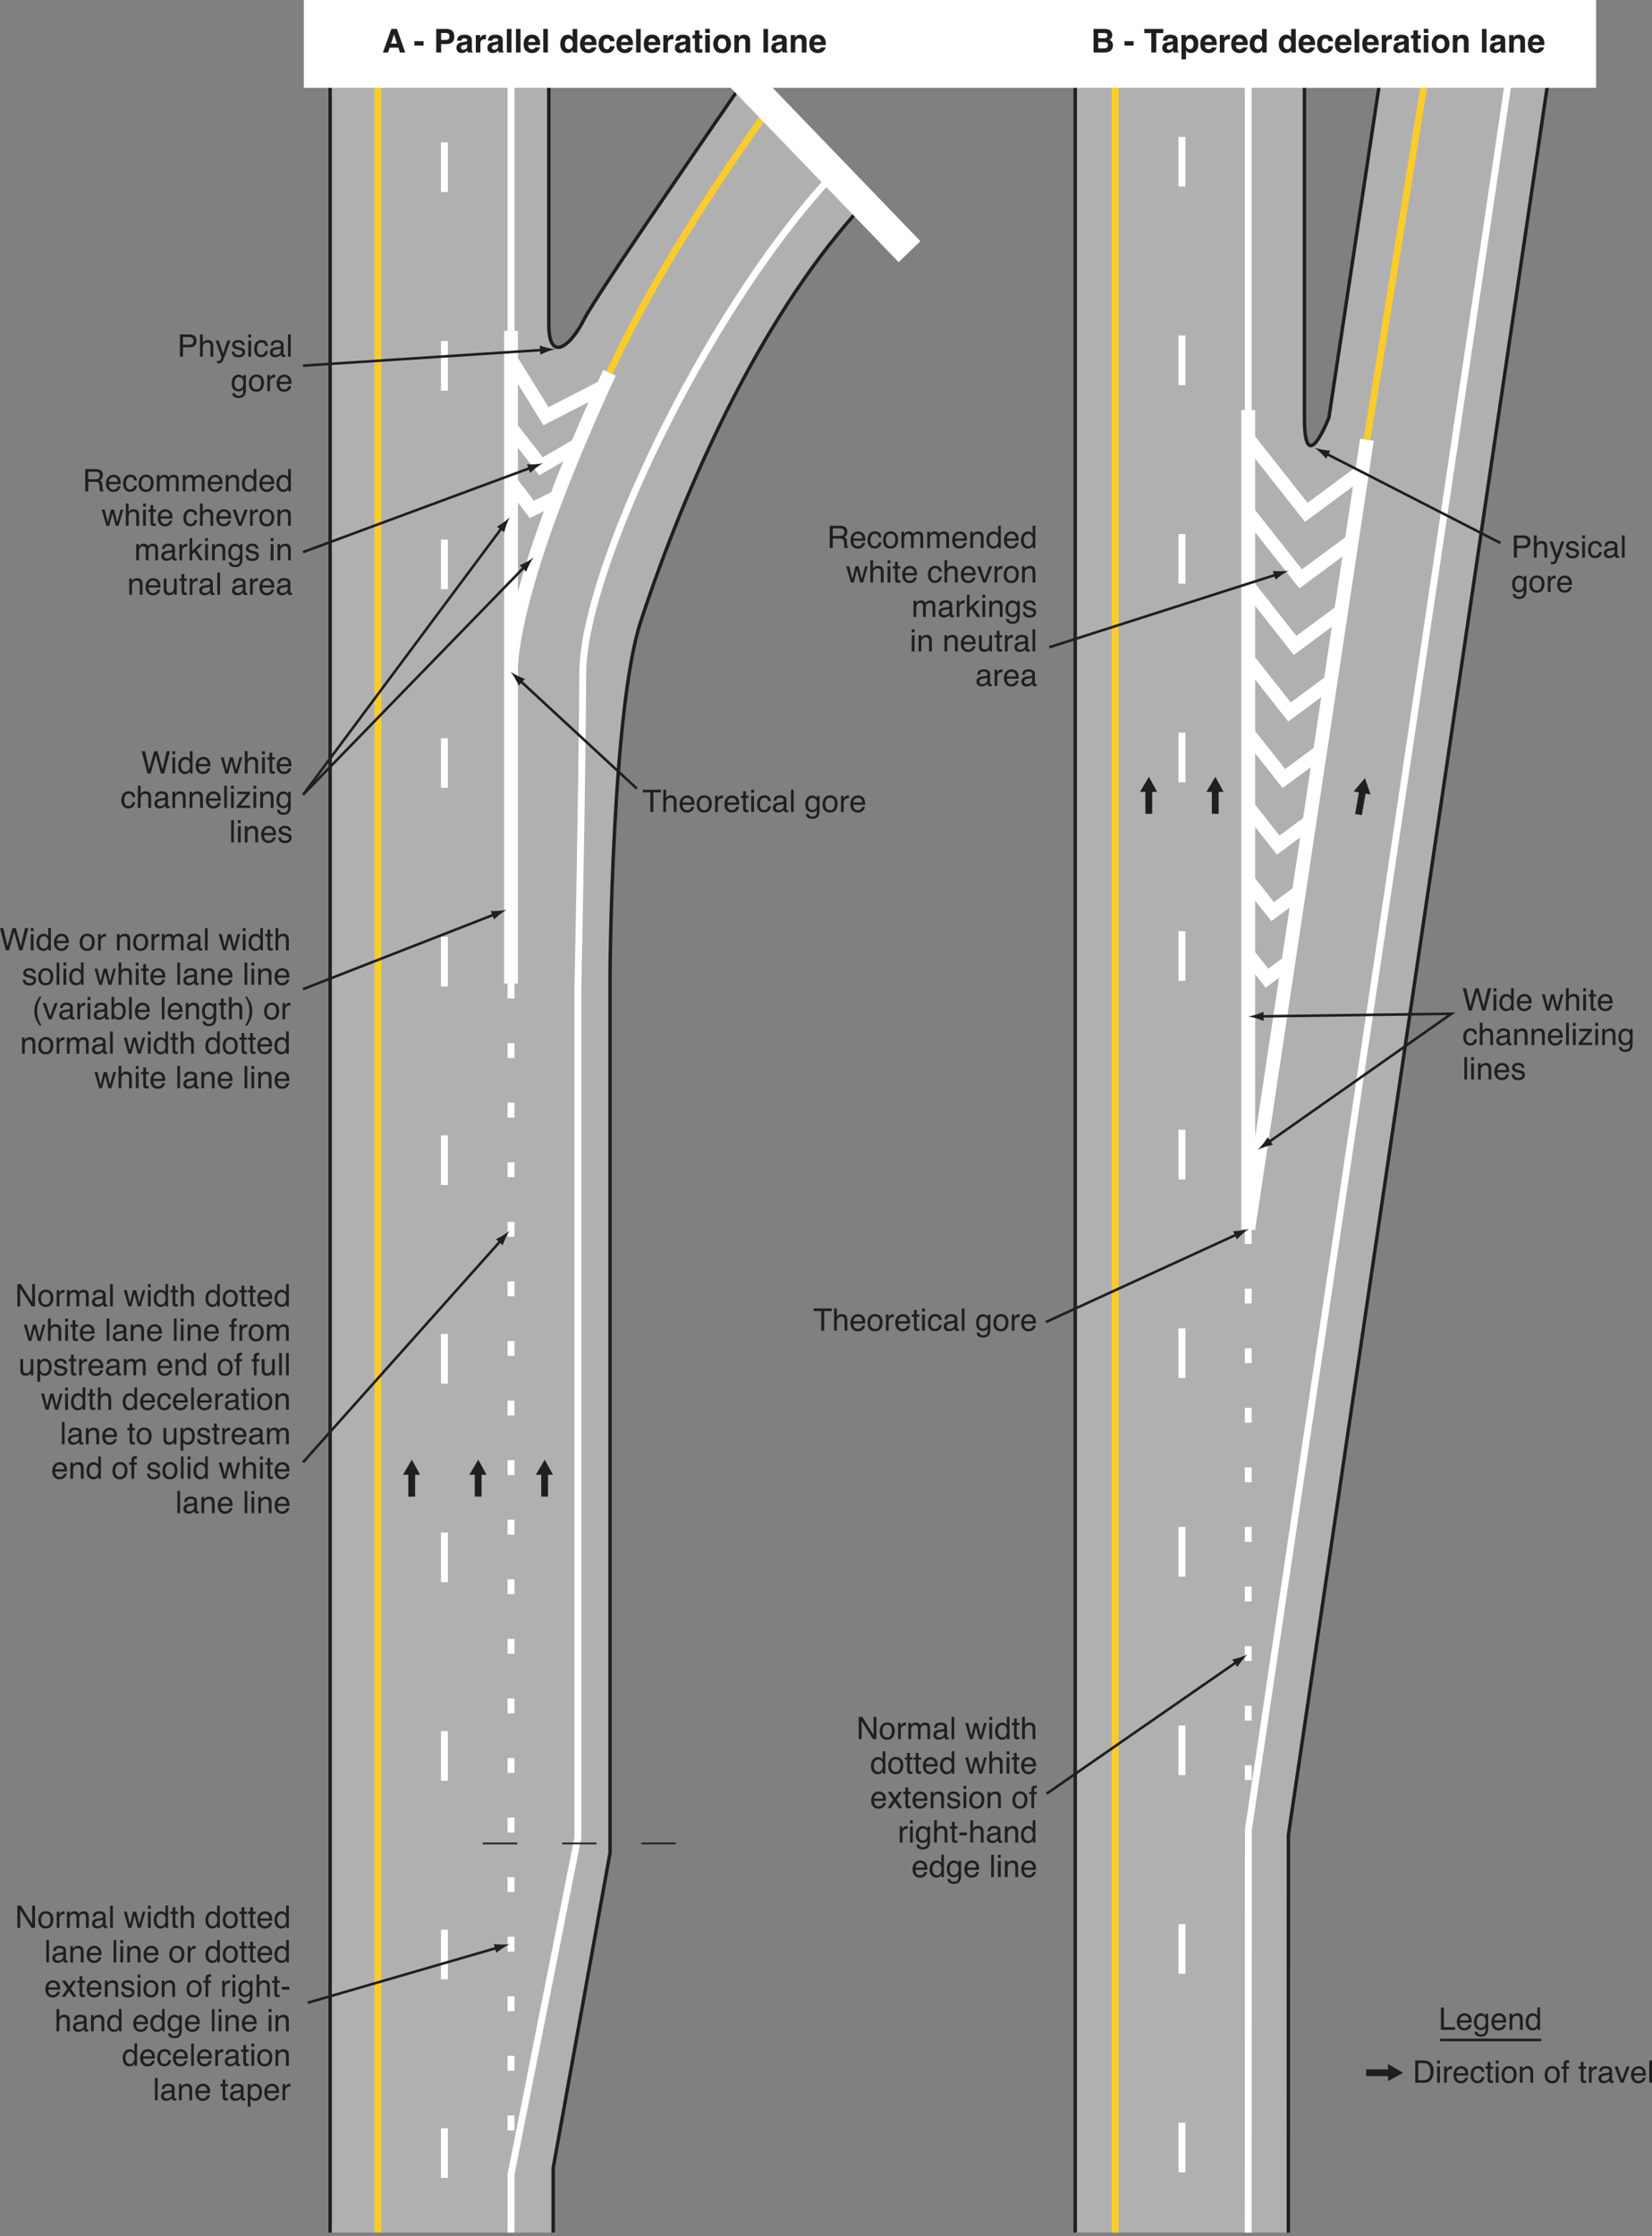 <?xml version="1.0" encoding="UTF-8"?>
<svg width="479.28pt" height="648.64pt" version="1.2" viewBox="0 0 479.28 648.64" xmlns="http://www.w3.org/2000/svg" xmlns:xlink="http://www.w3.org/1999/xlink"><rect x="0" y="0" width="479.28" height="648.64" fill="#808080" stroke="none"/><defs><symbol id="ac" overflow="visible"><path d="m1.109-6.453 1.219 5.25 1.453-5.25h0.953l1.469 5.25 1.203-5.25h0.969l-1.703 6.453h-0.922l-1.484-5.359-1.5 5.359h-0.922l-1.688-6.453z"/></symbol><symbol id="c" overflow="visible"><path d="m0.578-4.688h0.812v4.688h-0.812zm0-1.766h0.812v0.891h-0.812z"/></symbol><symbol id="i" overflow="visible"><path d="m1.078-2.297c0 0.5 0.102 0.922 0.312 1.266 0.219 0.344 0.566 0.516 1.047 0.516 0.363 0 0.66-0.156 0.891-0.469 0.238-0.32 0.359-0.773 0.359-1.359 0-0.602-0.125-1.047-0.375-1.328-0.242-0.281-0.539-0.422-0.891-0.422-0.398 0-0.719 0.152-0.969 0.453-0.25 0.305-0.375 0.75-0.375 1.344zm1.188-2.5c0.363 0 0.664 0.078 0.906 0.234 0.145 0.086 0.305 0.242 0.484 0.469v-2.391h0.766v6.484h-0.719v-0.656c-0.188 0.293-0.406 0.508-0.656 0.641-0.25 0.125-0.539 0.188-0.859 0.188-0.531 0-0.992-0.219-1.375-0.656-0.375-0.445-0.562-1.035-0.562-1.766 0-0.688 0.172-1.281 0.516-1.781 0.352-0.508 0.852-0.766 1.5-0.766z"/></symbol><symbol id="a" overflow="visible"><path d="m2.547-4.812c0.332 0 0.656 0.078 0.969 0.234s0.551 0.359 0.719 0.609c0.156 0.242 0.258 0.516 0.312 0.828 0.039 0.219 0.062 0.57 0.062 1.047h-3.438c0.008 0.469 0.117 0.852 0.328 1.141 0.207 0.293 0.535 0.438 0.984 0.438 0.414 0 0.742-0.133 0.984-0.406 0.145-0.164 0.242-0.352 0.297-0.562h0.781c-0.023 0.18-0.09 0.375-0.203 0.594-0.117 0.211-0.246 0.383-0.391 0.516-0.242 0.23-0.539 0.383-0.891 0.469-0.188 0.051-0.402 0.078-0.641 0.078-0.594 0-1.094-0.211-1.5-0.641-0.406-0.426-0.609-1.023-0.609-1.797 0-0.75 0.203-1.359 0.609-1.828 0.414-0.477 0.957-0.719 1.625-0.719zm1.25 2.078c-0.031-0.344-0.105-0.613-0.219-0.812-0.219-0.383-0.586-0.578-1.094-0.578-0.355 0-0.656 0.137-0.906 0.406-0.25 0.262-0.383 0.59-0.391 0.984z"/></symbol><symbol id="b" overflow="visible"></symbol><symbol id="l" overflow="visible"><path d="m0.938-4.703 0.906 3.703 0.922-3.703h0.891l0.922 3.688 0.969-3.688h0.781l-1.359 4.703h-0.828l-0.953-3.641-0.922 3.641h-0.828l-1.359-4.703z"/></symbol><symbol id="k" overflow="visible"><path d="m0.578-6.484h0.797v2.422c0.188-0.238 0.352-0.41 0.5-0.516 0.258-0.164 0.578-0.25 0.953-0.25 0.688 0 1.148 0.242 1.391 0.719 0.133 0.262 0.203 0.625 0.203 1.094v3.016h-0.812v-2.969c0-0.344-0.047-0.598-0.141-0.766-0.148-0.25-0.418-0.375-0.812-0.375-0.324 0-0.621 0.117-0.891 0.344-0.262 0.219-0.391 0.641-0.391 1.266v2.5h-0.797z"/></symbol><symbol id="e" overflow="visible"><path d="m0.734-6.016h0.797v1.312h0.766v0.641h-0.766v3.078c0 0.156 0.055 0.266 0.172 0.328 0.062 0.031 0.164 0.047 0.312 0.047h0.109c0.051 0 0.109-0.004 0.172-0.016v0.625c-0.094 0.031-0.195 0.051-0.297 0.062-0.094 0.008-0.199 0.016-0.312 0.016-0.367 0-0.617-0.094-0.75-0.281-0.137-0.195-0.203-0.441-0.203-0.734v-3.125h-0.641v-0.641h0.641z"/></symbol><symbol id="o" overflow="visible"><path d="m2.391-4.844c0.531 0 0.961 0.133 1.297 0.391 0.332 0.262 0.535 0.703 0.609 1.328h-0.781c-0.043-0.289-0.148-0.531-0.312-0.719-0.168-0.195-0.438-0.297-0.812-0.297-0.5 0-0.859 0.25-1.078 0.75-0.137 0.312-0.203 0.703-0.203 1.172 0 0.48 0.098 0.883 0.297 1.203 0.195 0.312 0.508 0.469 0.938 0.469 0.32 0 0.578-0.098 0.766-0.297 0.195-0.195 0.332-0.473 0.406-0.828h0.781c-0.094 0.625-0.32 1.086-0.672 1.375-0.344 0.293-0.793 0.438-1.344 0.438-0.617 0-1.105-0.223-1.469-0.672-0.367-0.457-0.547-1.02-0.547-1.688 0-0.832 0.195-1.477 0.594-1.938 0.406-0.457 0.914-0.688 1.531-0.688z"/></symbol><symbol id="h" overflow="visible"><path d="m1.188-1.25c0 0.23 0.082 0.414 0.25 0.547 0.164 0.125 0.363 0.188 0.594 0.188 0.281 0 0.551-0.062 0.812-0.188 0.438-0.219 0.656-0.57 0.656-1.062v-0.625c-0.094 0.062-0.219 0.117-0.375 0.156-0.156 0.031-0.309 0.059-0.453 0.078l-0.469 0.062c-0.293 0.043-0.512 0.105-0.656 0.188-0.242 0.137-0.359 0.355-0.359 0.656zm1.922-1.609c0.176-0.02 0.297-0.094 0.359-0.219 0.031-0.07 0.047-0.176 0.047-0.312 0-0.258-0.102-0.453-0.297-0.578-0.188-0.125-0.461-0.188-0.812-0.188-0.418 0-0.711 0.117-0.875 0.344-0.094 0.117-0.156 0.297-0.188 0.547h-0.734c0.008-0.582 0.191-0.988 0.547-1.219 0.363-0.227 0.785-0.344 1.266-0.344 0.551 0 1.004 0.109 1.359 0.328 0.344 0.211 0.516 0.539 0.516 0.984v2.703c0 0.086 0.016 0.152 0.047 0.203 0.031 0.055 0.098 0.078 0.203 0.078h0.125c0.039-0.008 0.086-0.02 0.141-0.031v0.578c-0.125 0.039-0.219 0.062-0.281 0.062-0.062 0.008-0.152 0.016-0.266 0.016-0.273 0-0.469-0.094-0.594-0.281-0.062-0.102-0.109-0.25-0.141-0.438-0.156 0.211-0.387 0.391-0.688 0.547-0.305 0.156-0.637 0.234-1 0.234-0.438 0-0.797-0.133-1.078-0.391-0.273-0.27-0.406-0.602-0.406-1 0-0.438 0.133-0.773 0.406-1.016 0.27-0.238 0.629-0.383 1.078-0.438z"/></symbol><symbol id="d" overflow="visible"><path d="m0.578-4.703h0.75v0.672c0.227-0.281 0.461-0.477 0.703-0.594 0.25-0.125 0.531-0.188 0.844-0.188 0.664 0 1.113 0.234 1.344 0.703 0.133 0.25 0.203 0.617 0.203 1.094v3.016h-0.812v-2.969c0-0.281-0.043-0.508-0.125-0.688-0.137-0.289-0.391-0.438-0.766-0.438-0.188 0-0.34 0.016-0.453 0.047-0.219 0.062-0.414 0.195-0.578 0.391-0.137 0.156-0.227 0.32-0.266 0.484-0.031 0.168-0.047 0.402-0.047 0.703v2.469h-0.797z"/></symbol><symbol id="f" overflow="visible"><path d="m0.609-6.453h0.781v6.453h-0.781z"/></symbol><symbol id="ap" overflow="visible"><path d="m0.234-0.625 2.781-3.375h-2.578v-0.703h3.641v0.641l-2.766 3.359h2.859v0.703h-3.938z"/></symbol><symbol id="n" overflow="visible"><path d="m2.234-4.797c0.375 0 0.695 0.094 0.969 0.281 0.156 0.105 0.312 0.258 0.469 0.453v-0.594h0.719v4.281c0 0.594-0.09 1.062-0.266 1.406-0.324 0.633-0.945 0.953-1.859 0.953-0.5 0-0.93-0.117-1.281-0.344-0.344-0.219-0.539-0.574-0.578-1.062h0.812c0.039 0.219 0.117 0.383 0.234 0.5 0.176 0.176 0.457 0.266 0.844 0.266 0.602 0 1-0.219 1.188-0.656 0.102-0.25 0.156-0.695 0.156-1.344-0.168 0.242-0.359 0.422-0.578 0.547-0.219 0.113-0.512 0.172-0.875 0.172-0.512 0-0.961-0.18-1.344-0.547-0.387-0.363-0.578-0.961-0.578-1.797 0-0.789 0.191-1.406 0.578-1.844 0.383-0.445 0.848-0.672 1.391-0.672zm1.438 2.422c0-0.582-0.125-1.016-0.375-1.297-0.242-0.281-0.543-0.422-0.906-0.422-0.562 0-0.945 0.262-1.141 0.781-0.117 0.281-0.172 0.648-0.172 1.094 0 0.531 0.109 0.938 0.328 1.219 0.219 0.273 0.504 0.406 0.859 0.406 0.57 0 0.973-0.254 1.203-0.766 0.133-0.289 0.203-0.629 0.203-1.016z"/></symbol><symbol id="p" overflow="visible"><path d="m1.047-1.484c0.02 0.273 0.086 0.477 0.203 0.609 0.195 0.262 0.539 0.391 1.031 0.391 0.289 0 0.547-0.062 0.766-0.188 0.227-0.133 0.344-0.332 0.344-0.594 0-0.207-0.09-0.363-0.266-0.469-0.117-0.062-0.34-0.133-0.672-0.219l-0.641-0.156c-0.398-0.102-0.688-0.219-0.875-0.344-0.344-0.207-0.516-0.5-0.516-0.875 0-0.445 0.16-0.805 0.484-1.078 0.32-0.281 0.754-0.422 1.297-0.422 0.707 0 1.219 0.211 1.531 0.625 0.195 0.262 0.289 0.543 0.281 0.844h-0.75c-0.012-0.176-0.074-0.336-0.188-0.484-0.18-0.207-0.492-0.312-0.938-0.312-0.305 0-0.531 0.059-0.688 0.172-0.156 0.117-0.234 0.266-0.234 0.453 0 0.211 0.102 0.375 0.312 0.5 0.113 0.074 0.285 0.137 0.516 0.188l0.531 0.125c0.562 0.137 0.941 0.273 1.141 0.406 0.301 0.199 0.453 0.516 0.453 0.953 0 0.418-0.164 0.781-0.484 1.094-0.312 0.301-0.793 0.453-1.438 0.453-0.699 0-1.195-0.164-1.484-0.484-0.293-0.32-0.449-0.719-0.469-1.188z"/></symbol><symbol id="ao" overflow="visible"><path d="m0.766-6.453h2.906c0.57 0 1.035 0.164 1.391 0.484 0.352 0.324 0.531 0.777 0.531 1.359 0 0.512-0.156 0.953-0.469 1.328-0.312 0.367-0.797 0.547-1.453 0.547h-2.031v2.734h-0.875zm3.938 1.859c0-0.477-0.18-0.801-0.531-0.969-0.188-0.094-0.449-0.141-0.781-0.141h-1.75v2.234h1.75c0.383 0 0.695-0.082 0.938-0.25 0.25-0.164 0.375-0.457 0.375-0.875z"/></symbol><symbol id="an" overflow="visible"><path d="m3.516-4.703h0.875c-0.105 0.305-0.352 0.992-0.734 2.062-0.293 0.812-0.531 1.477-0.719 1.984-0.461 1.195-0.781 1.926-0.969 2.188-0.188 0.258-0.512 0.391-0.969 0.391-0.117 0-0.203-0.008-0.266-0.016-0.055 0-0.125-0.012-0.219-0.031v-0.734c0.133 0.039 0.234 0.066 0.297 0.078 0.062 0.008 0.117 0.016 0.172 0.016 0.145 0 0.25-0.027 0.312-0.078 0.07-0.055 0.133-0.109 0.188-0.172 0.008-0.031 0.055-0.156 0.141-0.375 0.094-0.211 0.16-0.367 0.203-0.469l-1.734-4.844h0.891l1.266 3.828z"/></symbol><symbol id="g" overflow="visible"><path d="m2.453-0.516c0.52 0 0.875-0.195 1.062-0.594 0.195-0.395 0.297-0.836 0.297-1.328 0-0.438-0.07-0.789-0.203-1.062-0.219-0.438-0.605-0.656-1.156-0.656-0.48 0-0.828 0.188-1.047 0.562-0.219 0.367-0.328 0.809-0.328 1.328 0 0.5 0.109 0.918 0.328 1.25 0.219 0.336 0.566 0.5 1.047 0.5zm0.031-4.328c0.602 0 1.113 0.203 1.531 0.609 0.414 0.406 0.625 1 0.625 1.781 0 0.762-0.188 1.391-0.562 1.891-0.367 0.492-0.934 0.734-1.703 0.734-0.648 0-1.164-0.219-1.547-0.656-0.375-0.438-0.562-1.023-0.562-1.766 0-0.789 0.195-1.422 0.594-1.891 0.406-0.469 0.945-0.703 1.625-0.703z"/></symbol><symbol id="j" overflow="visible"><path d="m0.609-4.703h0.75v0.812c0.062-0.156 0.211-0.348 0.453-0.578 0.238-0.227 0.516-0.344 0.828-0.344 0.008 0 0.031 0.008 0.062 0.016h0.188v0.844c-0.043-0.008-0.086-0.016-0.125-0.016-0.043-0.008-0.09-0.016-0.141-0.016-0.398 0-0.703 0.133-0.922 0.391-0.211 0.262-0.312 0.559-0.312 0.891v2.703h-0.781z"/></symbol><symbol id="am" overflow="visible"><path d="m3.688-3.5c0.406 0 0.727-0.078 0.969-0.234 0.238-0.164 0.359-0.461 0.359-0.891 0-0.469-0.168-0.785-0.5-0.953-0.18-0.082-0.418-0.125-0.719-0.125h-2.125v2.203zm-2.891-2.953h2.984c0.488 0 0.895 0.074 1.219 0.219 0.602 0.273 0.906 0.777 0.906 1.516 0 0.387-0.086 0.703-0.25 0.953-0.156 0.25-0.375 0.449-0.656 0.594 0.25 0.105 0.438 0.242 0.562 0.406 0.125 0.168 0.195 0.438 0.219 0.812l0.031 0.859c0.008 0.25 0.031 0.434 0.062 0.547 0.051 0.211 0.145 0.344 0.281 0.406v0.141h-1.078c-0.031-0.051-0.059-0.117-0.078-0.203-0.012-0.094-0.023-0.266-0.031-0.516l-0.062-1.078c-0.023-0.426-0.18-0.711-0.469-0.859-0.168-0.07-0.43-0.109-0.781-0.109h-1.984v2.766h-0.875z"/></symbol><symbol id="m" overflow="visible"><path d="m0.578-4.703h0.781v0.672c0.188-0.238 0.359-0.41 0.516-0.516 0.258-0.176 0.555-0.266 0.891-0.266 0.375 0 0.676 0.094 0.906 0.281 0.125 0.105 0.238 0.262 0.344 0.469 0.176-0.258 0.383-0.445 0.625-0.562 0.238-0.125 0.504-0.188 0.797-0.188 0.633 0 1.066 0.23 1.297 0.688 0.113 0.25 0.172 0.578 0.172 0.984v3.141h-0.812v-3.266c0-0.312-0.078-0.523-0.234-0.641-0.156-0.125-0.352-0.188-0.578-0.188-0.312 0-0.586 0.105-0.812 0.312-0.219 0.211-0.328 0.559-0.328 1.047v2.734h-0.797v-3.078c0-0.312-0.043-0.539-0.125-0.688-0.117-0.219-0.34-0.328-0.672-0.328-0.293 0-0.562 0.117-0.812 0.344-0.242 0.23-0.359 0.648-0.359 1.25v2.5h-0.797z"/></symbol><symbol id="y" overflow="visible"><path d="m0.969-4.703 1.25 3.828 1.312-3.828h0.875l-1.781 4.703h-0.844l-1.734-4.703z"/></symbol><symbol id="al" overflow="visible"><path d="m0.562-6.453h0.766v3.75l2.031-2h1l-1.797 1.766 1.906 2.938h-1.016l-1.469-2.375-0.656 0.609v1.766h-0.766z"/></symbol><symbol id="v" overflow="visible"><path d="m1.375-4.703v3.125c0 0.242 0.035 0.434 0.109 0.578 0.145 0.281 0.406 0.422 0.781 0.422 0.551 0 0.926-0.242 1.125-0.734 0.113-0.258 0.172-0.617 0.172-1.078v-2.312h0.781v4.703h-0.734v-0.688c-0.105 0.18-0.23 0.328-0.375 0.453-0.305 0.238-0.672 0.359-1.109 0.359-0.668 0-1.121-0.223-1.359-0.672-0.137-0.238-0.203-0.555-0.203-0.953v-3.203z"/></symbol><symbol id="ak" overflow="visible"><path d="m5.391-6.453v0.766h-2.188v5.688h-0.875v-5.688h-2.188v-0.766z"/></symbol><symbol id="ab" overflow="visible"><path d="m0.688-6.453h1.031l3.266 5.234v-5.234h0.828v6.453h-0.984l-3.312-5.219v5.219h-0.828z"/></symbol><symbol id="aj" overflow="visible"><path d="m0.125-4.703h1.031l1.078 1.656 1.094-1.656 0.969 0.016-1.594 2.281 1.656 2.406h-1l-1.172-1.766-1.141 1.766h-1l1.656-2.406z"/></symbol><symbol id="u" overflow="visible"><path d="m0.781-5.422c0.008-0.332 0.066-0.57 0.172-0.719 0.176-0.27 0.531-0.406 1.062-0.406h0.156c0.051 0 0.109 0.008 0.172 0.016v0.719h-0.172c-0.031-0.008-0.07-0.016-0.109-0.016-0.242 0-0.387 0.062-0.438 0.188-0.043 0.125-0.062 0.445-0.062 0.953h0.781v0.625h-0.781v4.062h-0.781v-4.062h-0.656v-0.625h0.656z"/></symbol><symbol id="ai" overflow="visible"><path d="m0.375-2.906h2.203v0.812h-2.203z"/></symbol><symbol id="az" overflow="visible"><path d="m0.688-6.453h0.875v5.688h3.266v0.766h-4.141z"/></symbol><symbol id="ay" overflow="visible"><path d="m3.172-0.75c0.289 0 0.531-0.031 0.719-0.094 0.344-0.113 0.625-0.332 0.844-0.656 0.164-0.258 0.289-0.594 0.375-1 0.039-0.238 0.062-0.461 0.062-0.672 0-0.801-0.164-1.422-0.484-1.859-0.312-0.445-0.824-0.672-1.531-0.672h-1.547v4.953zm-2.453-5.703h2.625c0.883 0 1.57 0.312 2.062 0.938 0.438 0.574 0.656 1.305 0.656 2.188 0 0.688-0.133 1.309-0.391 1.859-0.449 0.98-1.23 1.469-2.344 1.469h-2.609z"/></symbol><symbol id="ax" overflow="visible"><path d="m2.656-6.562c-0.461 0.898-0.758 1.555-0.891 1.969-0.211 0.648-0.312 1.391-0.312 2.234s0.117 1.621 0.359 2.328c0.145 0.426 0.43 1.051 0.859 1.875h-0.531c-0.43-0.68-0.695-1.109-0.797-1.297-0.094-0.18-0.203-0.422-0.328-0.734-0.168-0.438-0.281-0.898-0.344-1.391-0.031-0.258-0.047-0.504-0.047-0.734 0-0.863 0.133-1.633 0.406-2.312 0.176-0.438 0.535-1.082 1.078-1.938z"/></symbol><symbol id="aw" overflow="visible"><path d="m0.516-6.484h0.766v2.344c0.176-0.219 0.383-0.383 0.625-0.5 0.238-0.125 0.5-0.188 0.781-0.188 0.582 0 1.055 0.203 1.422 0.609 0.363 0.398 0.547 0.992 0.547 1.781 0 0.742-0.184 1.359-0.547 1.859-0.355 0.492-0.852 0.734-1.484 0.734-0.355 0-0.656-0.09-0.906-0.266-0.148-0.102-0.305-0.27-0.469-0.5v0.609h-0.734zm2.062 5.938c0.426 0 0.742-0.164 0.953-0.5 0.219-0.344 0.328-0.797 0.328-1.359 0-0.488-0.109-0.895-0.328-1.219-0.211-0.332-0.523-0.5-0.938-0.5-0.355 0-0.668 0.137-0.938 0.406-0.273 0.262-0.406 0.699-0.406 1.312 0 0.449 0.051 0.809 0.156 1.078 0.207 0.523 0.598 0.781 1.172 0.781z"/></symbol><symbol id="av" overflow="visible"><path d="m0.312 1.844c0.469-0.918 0.77-1.586 0.906-2 0.195-0.625 0.297-1.359 0.297-2.203 0-0.852-0.117-1.629-0.344-2.328-0.156-0.438-0.449-1.062-0.875-1.875h0.531c0.445 0.719 0.719 1.168 0.812 1.344 0.102 0.168 0.207 0.398 0.312 0.688 0.145 0.367 0.242 0.73 0.297 1.094 0.062 0.355 0.094 0.699 0.094 1.031 0 0.867-0.137 1.637-0.406 2.312-0.18 0.438-0.539 1.082-1.078 1.938z"/></symbol><symbol id="aa" overflow="visible"><path d="m2.562-0.531c0.375 0 0.68-0.148 0.922-0.453 0.25-0.312 0.375-0.773 0.375-1.391 0-0.375-0.059-0.695-0.172-0.969-0.199-0.52-0.574-0.781-1.125-0.781-0.543 0-0.918 0.273-1.125 0.812-0.105 0.305-0.156 0.68-0.156 1.125 0 0.367 0.051 0.672 0.156 0.922 0.207 0.492 0.582 0.734 1.125 0.734zm-2.047-4.156h0.766v0.625c0.164-0.207 0.344-0.375 0.531-0.5 0.258-0.176 0.57-0.266 0.938-0.266 0.531 0 0.977 0.211 1.344 0.625 0.375 0.406 0.562 0.992 0.562 1.75 0 1.023-0.266 1.75-0.797 2.188-0.344 0.281-0.742 0.422-1.188 0.422-0.355 0-0.652-0.078-0.891-0.234-0.148-0.082-0.305-0.234-0.469-0.453v2.406h-0.797z"/></symbol><symbol id="au" overflow="visible"><path d="m2.594-2.578h1.734l-0.859-2.703zm0.094-4.266h1.609l2.422 6.844h-1.547l-0.438-1.406h-2.531l-0.469 1.406h-1.5z"/></symbol><symbol id="r" overflow="visible"></symbol><symbol id="ad" overflow="visible"><path d="m0.219-3.281h2.656v1.266h-2.656z"/></symbol><symbol id="aq" overflow="visible"><path d="m4.578-4.656c0-0.363-0.094-0.617-0.281-0.766-0.188-0.156-0.453-0.234-0.797-0.234h-1.328v2.016h1.328c0.344 0 0.609-0.078 0.797-0.234 0.188-0.164 0.281-0.426 0.281-0.781zm1.406-0.016c0 0.812-0.203 1.387-0.609 1.719-0.406 0.336-0.992 0.5-1.75 0.5h-1.453v2.453h-1.422v-6.844h2.984c0.688 0 1.234 0.18 1.641 0.531 0.406 0.355 0.609 0.902 0.609 1.641z"/></symbol><symbol id="t" overflow="visible"><path d="m3.406-2.453c-0.086 0.055-0.168 0.094-0.25 0.125-0.086 0.031-0.203 0.062-0.359 0.094l-0.297 0.047c-0.273 0.055-0.469 0.117-0.594 0.188-0.211 0.117-0.312 0.305-0.312 0.562 0 0.219 0.062 0.383 0.188 0.484 0.125 0.105 0.281 0.156 0.469 0.156 0.281 0 0.539-0.082 0.781-0.25 0.238-0.164 0.363-0.473 0.375-0.922zm-0.797-0.625c0.238-0.031 0.41-0.066 0.516-0.109 0.188-0.082 0.281-0.207 0.281-0.375 0-0.207-0.074-0.348-0.219-0.422-0.137-0.082-0.344-0.125-0.625-0.125-0.312 0-0.539 0.078-0.672 0.234-0.086 0.105-0.141 0.258-0.172 0.453h-1.281c0.031-0.438 0.156-0.801 0.375-1.094 0.344-0.438 0.941-0.656 1.797-0.656 0.551 0 1.039 0.109 1.469 0.328 0.438 0.219 0.656 0.633 0.656 1.234v2.328 0.578c0.008 0.18 0.035 0.297 0.078 0.359 0.039 0.062 0.109 0.117 0.203 0.156v0.188h-1.438c-0.043-0.102-0.074-0.195-0.094-0.281-0.012-0.094-0.023-0.195-0.031-0.312-0.188 0.199-0.398 0.367-0.625 0.5-0.293 0.164-0.617 0.25-0.969 0.25-0.461 0-0.84-0.133-1.141-0.391-0.293-0.258-0.438-0.629-0.438-1.109 0-0.625 0.238-1.07 0.719-1.344 0.258-0.156 0.645-0.266 1.156-0.328z"/></symbol><symbol id="w" overflow="visible"><path d="m3.359-5.172h0.062 0.125v1.359c-0.086-0.008-0.164-0.016-0.234-0.016-0.062-0.008-0.117-0.016-0.156-0.016-0.531 0-0.887 0.18-1.062 0.531-0.105 0.188-0.156 0.484-0.156 0.891v2.422h-1.328v-5.062h1.25v0.891c0.207-0.344 0.383-0.57 0.531-0.688 0.25-0.207 0.57-0.312 0.969-0.312z"/></symbol><symbol id="s" overflow="visible"><path d="m1.969 0h-1.328v-6.844h1.328z"/></symbol><symbol id="q" overflow="visible"><path d="m2.609-4.094c-0.305 0-0.543 0.094-0.719 0.281-0.168 0.188-0.273 0.449-0.312 0.781h2.062c-0.023-0.352-0.133-0.617-0.328-0.797-0.188-0.176-0.422-0.266-0.703-0.266zm0-1.094c0.426 0 0.805 0.078 1.141 0.234 0.332 0.156 0.609 0.406 0.828 0.75 0.195 0.305 0.328 0.652 0.391 1.047 0.031 0.23 0.047 0.562 0.047 1h-3.469c0.02 0.5 0.18 0.855 0.484 1.062 0.176 0.125 0.395 0.188 0.656 0.188 0.27 0 0.488-0.078 0.656-0.234 0.094-0.082 0.176-0.195 0.25-0.344h1.344c-0.031 0.305-0.188 0.605-0.469 0.906-0.43 0.5-1.031 0.75-1.812 0.75-0.648 0-1.215-0.207-1.703-0.625-0.492-0.414-0.734-1.094-0.734-2.031 0-0.875 0.219-1.539 0.656-2 0.445-0.469 1.023-0.703 1.734-0.703z"/></symbol><symbol id="z" overflow="visible"><path d="m2.484-5.172c0.301 0 0.57 0.07 0.812 0.203 0.238 0.137 0.43 0.32 0.578 0.547v-2.406h1.344v6.828h-1.281v-0.703c-0.188 0.305-0.406 0.523-0.656 0.656-0.242 0.133-0.539 0.203-0.891 0.203-0.594 0-1.094-0.238-1.5-0.719-0.398-0.477-0.594-1.086-0.594-1.828 0-0.863 0.195-1.539 0.594-2.031 0.395-0.5 0.926-0.75 1.594-0.75zm0.281 4.219c0.375 0 0.66-0.141 0.859-0.422 0.195-0.281 0.297-0.641 0.297-1.078 0-0.613-0.156-1.055-0.469-1.328-0.199-0.156-0.422-0.234-0.672-0.234-0.387 0-0.672 0.148-0.859 0.438-0.18 0.293-0.266 0.652-0.266 1.078 0 0.469 0.086 0.844 0.266 1.125 0.188 0.281 0.469 0.422 0.844 0.422z"/></symbol><symbol id="ah" overflow="visible"><path d="m3.641-3.25c-0.031-0.188-0.094-0.352-0.188-0.5-0.156-0.207-0.391-0.312-0.703-0.312-0.438 0-0.742 0.227-0.906 0.672-0.086 0.23-0.125 0.543-0.125 0.938 0 0.367 0.039 0.664 0.125 0.891 0.156 0.418 0.453 0.625 0.891 0.625 0.312 0 0.531-0.082 0.656-0.25 0.125-0.164 0.203-0.379 0.234-0.641h1.359c-0.031 0.398-0.18 0.777-0.438 1.141-0.418 0.574-1.031 0.859-1.844 0.859s-1.414-0.238-1.797-0.719c-0.387-0.477-0.578-1.102-0.578-1.875 0-0.875 0.207-1.551 0.625-2.031 0.426-0.477 1.016-0.719 1.766-0.719 0.633 0 1.148 0.141 1.547 0.422 0.406 0.281 0.645 0.781 0.719 1.5z"/></symbol><symbol id="ag" overflow="visible"><path d="m0.094-4.062v-0.953h0.703v-1.406h1.312v1.406h0.828v0.953h-0.828v2.672c0 0.211 0.023 0.34 0.078 0.391 0.051 0.043 0.211 0.062 0.484 0.062h0.125 0.141v0.984l-0.625 0.016c-0.625 0.031-1.055-0.07-1.281-0.312-0.156-0.156-0.234-0.391-0.234-0.703v-3.109z"/></symbol><symbol id="af" overflow="visible"><path d="m1.969-5.656h-1.328v-1.219h1.328zm-1.328 0.594h1.328v5.062h-1.328z"/></symbol><symbol id="ae" overflow="visible"><path d="m2.891-0.938c0.383 0 0.68-0.133 0.891-0.406 0.207-0.281 0.312-0.672 0.312-1.172 0-0.508-0.105-0.898-0.312-1.172-0.211-0.27-0.508-0.406-0.891-0.406-0.387 0-0.688 0.137-0.906 0.406-0.211 0.273-0.312 0.664-0.312 1.172 0 0.5 0.102 0.891 0.312 1.172 0.219 0.273 0.52 0.406 0.906 0.406zm2.578-1.578c0 0.742-0.215 1.375-0.641 1.906-0.43 0.523-1.074 0.781-1.938 0.781-0.867 0-1.512-0.258-1.938-0.781-0.43-0.531-0.641-1.164-0.641-1.906 0-0.727 0.211-1.359 0.641-1.891 0.426-0.539 1.07-0.812 1.938-0.812 0.863 0 1.508 0.273 1.938 0.812 0.426 0.531 0.641 1.164 0.641 1.891z"/></symbol><symbol id="x" overflow="visible"><path d="m3.422-5.172c0.52 0 0.945 0.137 1.281 0.406 0.332 0.273 0.5 0.727 0.5 1.359v3.406h-1.359v-3.078c0-0.258-0.039-0.461-0.109-0.609-0.125-0.258-0.371-0.391-0.734-0.391-0.449 0-0.758 0.195-0.922 0.578-0.094 0.199-0.141 0.453-0.141 0.766v2.734h-1.312v-5.047h1.281v0.734c0.164-0.258 0.328-0.445 0.484-0.562 0.27-0.195 0.613-0.297 1.031-0.297z"/></symbol><symbol id="at" overflow="visible"><path d="m2.109-5.656v1.516h1.688c0.289 0 0.531-0.055 0.719-0.172 0.188-0.113 0.281-0.312 0.281-0.594 0-0.32-0.121-0.535-0.359-0.641-0.219-0.07-0.496-0.109-0.828-0.109zm0 2.641v1.828h1.688c0.289 0 0.52-0.039 0.688-0.125 0.301-0.145 0.453-0.426 0.453-0.844 0-0.352-0.148-0.598-0.438-0.734-0.156-0.07-0.387-0.113-0.688-0.125zm1.953-3.828c0.844 0.023 1.438 0.266 1.781 0.734 0.219 0.293 0.328 0.641 0.328 1.047 0 0.418-0.109 0.75-0.328 1-0.117 0.148-0.289 0.277-0.516 0.391 0.352 0.125 0.617 0.328 0.797 0.609 0.176 0.273 0.266 0.605 0.266 1 0 0.406-0.105 0.773-0.312 1.094-0.125 0.211-0.289 0.387-0.484 0.531-0.219 0.168-0.48 0.281-0.781 0.344-0.293 0.062-0.617 0.094-0.969 0.094h-3.094v-6.844z"/></symbol><symbol id="as" overflow="visible"><path d="m5.688-6.844v1.219h-2.047v5.625h-1.438v-5.625h-2.047v-1.219z"/></symbol><symbol id="ar" overflow="visible"><path d="m4.094-2.531c0-0.383-0.09-0.727-0.266-1.031-0.18-0.301-0.465-0.453-0.859-0.453-0.48 0-0.809 0.23-0.984 0.688-0.094 0.242-0.141 0.547-0.141 0.922 0 0.586 0.156 0.996 0.469 1.234 0.188 0.137 0.406 0.203 0.656 0.203 0.363 0 0.641-0.141 0.828-0.422 0.195-0.281 0.297-0.66 0.297-1.141zm-0.75-2.641c0.594 0 1.094 0.219 1.5 0.656 0.414 0.438 0.625 1.078 0.625 1.922 0 0.898-0.203 1.578-0.609 2.047-0.398 0.461-0.914 0.688-1.547 0.688-0.398 0-0.73-0.102-1-0.297-0.148-0.113-0.289-0.273-0.422-0.484v2.625h-1.312v-7.047h1.266v0.75c0.145-0.219 0.297-0.391 0.453-0.516 0.289-0.227 0.641-0.344 1.047-0.344z"/></symbol></defs><g><path d="m160.49 647.57v-18.734l16.496-91.418v-255.45s0.57-76.367 8.902-101.7c13.16-40.004 34.453-86.973 62.156-118.22l-34.258-35.555s-40.609 58.676-44.414 66.293c-3.809 7.617-10.152 12.695-10.152 1.27v-74.617h-63.445v628.14" fill="#b0b0b0" stroke="#211e1e"/><path d="m109.65 23.27v624.3" fill="none" stroke="#facc2b" stroke-width="2"/><path d="m373.78 647.57 0.016-115.35 78.242-528.37-48.551-1.297-17.941 118.58s-7.102 18.25-7.102 0.062v-117.54l-66.5 0.191v643.71" fill="#b0b0b0" stroke="#211e1e"/></g><g fill="none"><g stroke="#fff"><path d="m148.25 647.57v-16.852c0.047-0.266 19.395-97.684 19.395-97.684v-245.43c0-0.398 1.242-59.082 1.422-92.395 0.16-29.598 34.984-103.37 71.168-142.95" stroke-width="2"/><path d="m148.25 285.28v333.58" stroke-dasharray="4.32, 12.96" stroke-width="2"/><path d="m148.25 95.957v189.32" stroke-width="4"/><path d="m148.25 20.105v75.852" stroke-width="2"/><path d="m128.94 41.313v607.33" stroke-dasharray="14.4, 43.2" stroke-width="2"/><path d="m176.84 108.1c-30.734 66.344-28.594 87.086-28.594 88.523" stroke-width="4"/></g><path d="m222.11 32.957c-20.145 28.422-34.711 52.359-45.266 75.145" stroke="#facc2b" stroke-width="2"/></g><path d="m147.45 104.2 0.602 3.637 9.633 15.523 17.391-8.945 0.434-4.644-2.262 1.09s-11.477 5.898-14.109 7.254c-1.609-2.594-9.801-15.793-9.801-15.793z" fill="#fff"/><path d="m148.51 124.36 8.469 10.902 11.129-6.5" fill="none" stroke="#fff" stroke-width="4"/><path d="m147.24 139.95 0.734 2.844 5.738 7.469 9.117-4.457 0.414-1.297-0.418-3.152s-5.844 2.856-7.934 3.875c-1.453-1.891-5.82-7.57-5.82-7.57z" fill="#fff"/><path d="m87.913 160.15 66.27-24.547" fill="none" stroke="#211e1e" stroke-width=".75"/><path d="m155.15 134.67c-0.902 0.055-1.516 0.027-2.266 8e-3l0.922 2.481c0.191-0.195 1-0.926 1.723-1.473 0.773-0.59 1.496-1.062 1.984-1.316-0.535 0.125-1.395 0.238-2.363 0.301" fill="#211e1e"/><path d="m87.917 106.06 69.648-4.566" fill="none" stroke="#211e1e" stroke-width=".75"/><path d="m158.77 100.88c-0.883-0.207-1.461-0.41-2.176-0.645l0.172 2.644c0.242-0.137 1.223-0.605 2.074-0.922 0.906-0.34 1.734-0.586 2.277-0.691-0.551-0.031-1.402-0.168-2.348-0.387" fill="#211e1e"/><g transform="translate(-77.247 -74.73)" fill="#211e1e"><use x="118.192" y="299.081" width="100%" height="100%" xlink:href="#ac"/><use x="126.688" y="299.081" width="100%" height="100%" xlink:href="#c"/><use x="128.686" y="299.081" width="100%" height="100%" xlink:href="#i"/><use x="133.69" y="299.081" width="100%" height="100%" xlink:href="#a"/><use x="138.694" y="299.081" width="100%" height="100%" xlink:href="#b"/><use x="141.196" y="299.081" width="100%" height="100%" xlink:href="#l"/><use x="147.694" y="299.081" width="100%" height="100%" xlink:href="#k"/><use x="152.698" y="299.081" width="100%" height="100%" xlink:href="#c"/><use x="154.696" y="299.081" width="100%" height="100%" xlink:href="#e"/><use x="157.198" y="299.081" width="100%" height="100%" xlink:href="#a"/><use x="112.171" y="309.08" width="100%" height="100%" xlink:href="#o"/><use x="116.671" y="309.08" width="100%" height="100%" xlink:href="#k"/><use x="121.675" y="309.08" width="100%" height="100%" xlink:href="#h"/><use x="126.679" y="309.08" width="100%" height="100%" xlink:href="#d"/><use x="131.683" y="309.08" width="100%" height="100%" xlink:href="#d"/><use x="136.687" y="309.08" width="100%" height="100%" xlink:href="#a"/><use x="141.691" y="309.08" width="100%" height="100%" xlink:href="#f"/><use x="143.689" y="309.08" width="100%" height="100%" xlink:href="#c"/><use x="145.687" y="309.08" width="100%" height="100%" xlink:href="#ap"/><use x="150.187" y="309.08" width="100%" height="100%" xlink:href="#c"/><use x="152.185" y="309.08" width="100%" height="100%" xlink:href="#d"/><use x="157.189" y="309.08" width="100%" height="100%" xlink:href="#n"/><use x="143.698" y="319.079" width="100%" height="100%" xlink:href="#f"/><use x="145.696" y="319.079" width="100%" height="100%" xlink:href="#c"/><use x="147.694" y="319.079" width="100%" height="100%" xlink:href="#d"/><use x="152.698" y="319.079" width="100%" height="100%" xlink:href="#a"/><use x="157.702" y="319.079" width="100%" height="100%" xlink:href="#p"/><use x="128.695" y="178.193" width="100%" height="100%" xlink:href="#ao"/><use x="134.698" y="178.193" width="100%" height="100%" xlink:href="#k"/><use x="139.702" y="178.193" width="100%" height="100%" xlink:href="#an"/><use x="144.202" y="178.193" width="100%" height="100%" xlink:href="#p"/><use x="148.702" y="178.193" width="100%" height="100%" xlink:href="#c"/><use x="150.7" y="178.193" width="100%" height="100%" xlink:href="#o"/><use x="155.2" y="178.193" width="100%" height="100%" xlink:href="#h"/><use x="160.204" y="178.193" width="100%" height="100%" xlink:href="#f"/><use x="144.193" y="188.192" width="100%" height="100%" xlink:href="#n"/><use x="149.197" y="188.192" width="100%" height="100%" xlink:href="#g"/><use x="154.201" y="188.192" width="100%" height="100%" xlink:href="#j"/><use x="157.198" y="188.192" width="100%" height="100%" xlink:href="#a"/><use x="515.686" y="236.477" width="100%" height="100%" xlink:href="#ao"/><use x="521.689" y="236.477" width="100%" height="100%" xlink:href="#k"/><use x="526.693" y="236.477" width="100%" height="100%" xlink:href="#an"/><use x="531.193" y="236.477" width="100%" height="100%" xlink:href="#p"/><use x="535.693" y="236.477" width="100%" height="100%" xlink:href="#c"/><use x="537.691" y="236.477" width="100%" height="100%" xlink:href="#o"/><use x="542.191" y="236.477" width="100%" height="100%" xlink:href="#h"/><use x="547.195" y="236.477" width="100%" height="100%" xlink:href="#f"/><use x="515.686" y="246.476" width="100%" height="100%" xlink:href="#n"/><use x="520.69" y="246.476" width="100%" height="100%" xlink:href="#g"/><use x="525.694" y="246.476" width="100%" height="100%" xlink:href="#j"/><use x="528.691" y="246.476" width="100%" height="100%" xlink:href="#a"/></g><g fill="none"><path d="m323.54 3.668v643.91" stroke="#facc2b" stroke-width="2"/><g stroke="#fff"><g stroke-width="2"><path d="m342.91 39.703v606.58" stroke-dasharray="14.4, 43.2"/><path d="m362.14 356.5v161.57" stroke-dasharray="4.32, 12.96"/><path d="m362.14 3.668v115.3"/></g><g stroke-width="4"><path d="m362.14 118.96v237.55"/><path d="m362.14 212.72 10.336 13.094 10.5-7.773"/><path d="m379.91 238.41-9.066 6.711-8.707-11.031"/><path d="m376.85 258.77-7.633 5.648-7.078-8.965"/><path d="m373.78 279.13-6.199 4.59-5.449-6.906"/><path d="m395.22 136.59-16.238 12.02-16.848-21.352"/><path d="m362.14 191.35 11.965 15.16 11.934-8.836"/><path d="m362.14 169.98 13.594 17.227 13.367-9.898"/><path d="m392.16 156.95-14.805 10.957-15.219-19.285"/><path d="m396.58 127.54-34.434 228.96"/></g></g><path d="m415.14 12.301-18.562 115.24" stroke="#facc2b" stroke-width="2"/><path d="m439.83 8.789-77.648 521.92-0.051 116.87" stroke="#fff" stroke-width="2"/><path d="m303.62 520.29 55.352-38.371" stroke="#211e1e" stroke-width=".75"/></g><path d="m359.69 480.77c-0.863 0.273-1.465 0.398-2.195 0.562l1.508 2.18c0.133-0.238 0.738-1.145 1.301-1.855 0.609-0.758 1.191-1.395 1.602-1.762-0.488 0.254-1.289 0.574-2.215 0.875" fill="#211e1e"/><g transform="translate(-77.247 -74.73)" fill="#211e1e"><use x="501.488" y="367.849" width="100%" height="100%" xlink:href="#ac"/><use x="509.984" y="367.849" width="100%" height="100%" xlink:href="#c"/><use x="511.982" y="367.849" width="100%" height="100%" xlink:href="#i"/><use x="516.986" y="367.849" width="100%" height="100%" xlink:href="#a"/><use x="521.99" y="367.849" width="100%" height="100%" xlink:href="#b"/><use x="524.492" y="367.849" width="100%" height="100%" xlink:href="#l"/><use x="530.99" y="367.849" width="100%" height="100%" xlink:href="#k"/><use x="535.994" y="367.849" width="100%" height="100%" xlink:href="#c"/><use x="537.992" y="367.849" width="100%" height="100%" xlink:href="#e"/><use x="540.494" y="367.849" width="100%" height="100%" xlink:href="#a"/><use x="545.498" y="367.849" width="100%" height="100%" xlink:href="#b"/><use x="501.488" y="377.848" width="100%" height="100%" xlink:href="#o"/><use x="505.988" y="377.848" width="100%" height="100%" xlink:href="#k"/><use x="510.992" y="377.848" width="100%" height="100%" xlink:href="#h"/><use x="515.996" y="377.848" width="100%" height="100%" xlink:href="#d"/><use x="521" y="377.848" width="100%" height="100%" xlink:href="#d"/><use x="526.004" y="377.848" width="100%" height="100%" xlink:href="#a"/><use x="531.008" y="377.848" width="100%" height="100%" xlink:href="#f"/><use x="533.006" y="377.848" width="100%" height="100%" xlink:href="#c"/><use x="535.004" y="377.848" width="100%" height="100%" xlink:href="#ap"/><use x="539.504" y="377.848" width="100%" height="100%" xlink:href="#c"/><use x="541.502" y="377.848" width="100%" height="100%" xlink:href="#d"/><use x="546.506" y="377.848" width="100%" height="100%" xlink:href="#n"/><use x="501.488" y="387.847" width="100%" height="100%" xlink:href="#f"/><use x="503.486" y="387.847" width="100%" height="100%" xlink:href="#c"/><use x="505.484" y="387.847" width="100%" height="100%" xlink:href="#d"/><use x="510.488" y="387.847" width="100%" height="100%" xlink:href="#a"/><use x="515.492" y="387.847" width="100%" height="100%" xlink:href="#p"/></g><path d="m304.43 187.74 66.098-21.148" fill="none" stroke="#211e1e" stroke-width=".75"/><path d="m371.54 165.7c-0.902 0.016-1.516-0.043-2.266-0.098l0.809 2.523c0.199-0.191 1.039-0.883 1.789-1.398 0.801-0.547 1.543-0.988 2.043-1.219-0.543 0.102-1.402 0.176-2.375 0.191" fill="#211e1e"/><path d="m140.06 534.7h65.297" fill="none" stroke="#211e1e" stroke-dasharray="10, 13" stroke-width=".5"/><path d="m260.71 76.039-52.953-54.953 6.316-6.086 52.953 54.953z" fill="#fff"/><g fill="#211e1e"><path d="m332.3 236.05v-6.356h-1.559l2.578-4.375 2.398 4.375h-1.441v6.356z"/><path d="m351.58 236.05v-6.356h-1.562l2.578-4.375 2.398 4.375h-1.438v6.356z"/><path d="m393.15 236.1 1.098-6.258-1.535-0.27 3.293-3.867 1.605 4.727-1.418-0.25-1.098 6.262z"/><path d="m157.02 434.11v-6.352h-1.559l2.578-4.375 2.394 4.375h-1.438v6.352z"/><path d="m137.74 434.11v-6.352h-1.559l2.578-4.375 2.398 4.375h-1.441v6.352z"/><path d="m118.46 434.11v-6.352h-1.562l2.578-4.375 2.398 4.375h-1.438v6.352z"/></g><path d="m145.76 152.87-57.844 77.668" fill="none" stroke="#211e1e" stroke-width=".75"/><path d="m146.07 151.55c-0.73 0.535-1.262 0.844-1.906 1.234l2.121 1.586c0.055-0.27 0.34-1.32 0.648-2.172 0.332-0.914 0.684-1.703 0.957-2.18-0.383 0.395-1.039 0.957-1.82 1.531" fill="#211e1e"/><path d="m87.913 230.54 64.398-66.273" fill="none" stroke="#211e1e" stroke-width=".75"/><path d="m152.79 163c-0.793 0.438-1.359 0.676-2.043 0.98l1.902 1.844c0.086-0.262 0.504-1.266 0.918-2.07 0.445-0.863 0.895-1.602 1.223-2.043-0.426 0.344-1.152 0.816-2 1.289" fill="#211e1e"/><path d="m365.69 294.8 55.387-0.754-53.254 37.414" fill="none" stroke="#211e1e" stroke-width=".75"/><g fill="#211e1e"><path d="m364.46 295.36c0.871 0.25 1.438 0.484 2.141 0.754l-0.039-2.648c-0.246 0.121-1.25 0.539-2.117 0.812-0.922 0.293-1.762 0.496-2.309 0.57 0.547 0.062 1.391 0.242 2.324 0.512"/><path d="m367.11 332.61c0.859-0.281 1.465-0.41 2.191-0.582l-1.52-2.168c-0.137 0.242-0.73 1.152-1.293 1.867-0.598 0.762-1.18 1.406-1.582 1.773 0.484-0.258 1.281-0.582 2.203-0.891"/><g transform="translate(-77.247 -74.73)"><use x="101.177" y="217.246" width="100%" height="100%" xlink:href="#am"/><use x="107.675" y="217.246" width="100%" height="100%" xlink:href="#a"/><use x="112.679" y="217.246" width="100%" height="100%" xlink:href="#o"/><use x="117.179" y="217.246" width="100%" height="100%" xlink:href="#g"/><use x="122.183" y="217.246" width="100%" height="100%" xlink:href="#m"/><use x="129.68" y="217.246" width="100%" height="100%" xlink:href="#m"/><use x="137.177" y="217.246" width="100%" height="100%" xlink:href="#a"/><use x="142.181" y="217.246" width="100%" height="100%" xlink:href="#d"/><use x="147.185" y="217.246" width="100%" height="100%" xlink:href="#i"/><use x="152.189" y="217.246" width="100%" height="100%" xlink:href="#a"/><use x="157.193" y="217.246" width="100%" height="100%" xlink:href="#i"/><use x="106.676" y="227.245" width="100%" height="100%" xlink:href="#l"/><use x="113.174" y="227.245" width="100%" height="100%" xlink:href="#k"/><use x="118.178" y="227.245" width="100%" height="100%" xlink:href="#c"/><use x="120.176" y="227.245" width="100%" height="100%" xlink:href="#e"/><use x="122.678" y="227.245" width="100%" height="100%" xlink:href="#a"/><use x="127.682" y="227.245" width="100%" height="100%" xlink:href="#b"/><use x="130.184" y="227.245" width="100%" height="100%" xlink:href="#o"/><use x="134.684" y="227.245" width="100%" height="100%" xlink:href="#k"/><use x="139.688" y="227.245" width="100%" height="100%" xlink:href="#a"/><use x="144.692" y="227.245" width="100%" height="100%" xlink:href="#y"/><use x="149.192" y="227.245" width="100%" height="100%" xlink:href="#j"/><use x="152.189" y="227.245" width="100%" height="100%" xlink:href="#g"/><use x="157.193" y="227.245" width="100%" height="100%" xlink:href="#d"/><use x="116.189" y="237.244" width="100%" height="100%" xlink:href="#m"/><use x="123.686" y="237.244" width="100%" height="100%" xlink:href="#h"/><use x="128.69" y="237.244" width="100%" height="100%" xlink:href="#j"/><use x="131.687" y="237.244" width="100%" height="100%" xlink:href="#al"/><use x="136.187" y="237.244" width="100%" height="100%" xlink:href="#c"/><use x="138.185" y="237.244" width="100%" height="100%" xlink:href="#d"/><use x="143.189" y="237.244" width="100%" height="100%" xlink:href="#n"/><use x="148.193" y="237.244" width="100%" height="100%" xlink:href="#p"/><use x="152.693" y="237.244" width="100%" height="100%" xlink:href="#b"/><use x="155.195" y="237.244" width="100%" height="100%" xlink:href="#c"/><use x="157.193" y="237.244" width="100%" height="100%" xlink:href="#d"/><use x="114.173" y="247.243" width="100%" height="100%" xlink:href="#d"/><use x="119.177" y="247.243" width="100%" height="100%" xlink:href="#a"/><use x="124.181" y="247.243" width="100%" height="100%" xlink:href="#v"/><use x="129.185" y="247.243" width="100%" height="100%" xlink:href="#e"/><use x="131.687" y="247.243" width="100%" height="100%" xlink:href="#j"/><use x="134.684" y="247.243" width="100%" height="100%" xlink:href="#h"/><use x="139.688" y="247.243" width="100%" height="100%" xlink:href="#f"/><use x="141.686" y="247.243" width="100%" height="100%" xlink:href="#b"/><use x="144.188" y="247.243" width="100%" height="100%" xlink:href="#h"/><use x="149.192" y="247.243" width="100%" height="100%" xlink:href="#j"/><use x="152.189" y="247.243" width="100%" height="100%" xlink:href="#a"/><use x="157.193" y="247.243" width="100%" height="100%" xlink:href="#h"/><use x="317.177" y="233.689" width="100%" height="100%" xlink:href="#am"/><use x="323.675" y="233.689" width="100%" height="100%" xlink:href="#a"/><use x="328.679" y="233.689" width="100%" height="100%" xlink:href="#o"/><use x="333.179" y="233.689" width="100%" height="100%" xlink:href="#g"/><use x="338.183" y="233.689" width="100%" height="100%" xlink:href="#m"/><use x="345.68" y="233.689" width="100%" height="100%" xlink:href="#m"/><use x="353.177" y="233.689" width="100%" height="100%" xlink:href="#a"/><use x="358.181" y="233.689" width="100%" height="100%" xlink:href="#d"/><use x="363.185" y="233.689" width="100%" height="100%" xlink:href="#i"/><use x="368.189" y="233.689" width="100%" height="100%" xlink:href="#a"/><use x="373.193" y="233.689" width="100%" height="100%" xlink:href="#i"/><use x="322.676" y="243.688" width="100%" height="100%" xlink:href="#l"/><use x="329.174" y="243.688" width="100%" height="100%" xlink:href="#k"/><use x="334.178" y="243.688" width="100%" height="100%" xlink:href="#c"/><use x="336.176" y="243.688" width="100%" height="100%" xlink:href="#e"/><use x="338.678" y="243.688" width="100%" height="100%" xlink:href="#a"/><use x="343.682" y="243.688" width="100%" height="100%" xlink:href="#b"/><use x="346.184" y="243.688" width="100%" height="100%" xlink:href="#o"/><use x="350.684" y="243.688" width="100%" height="100%" xlink:href="#k"/><use x="355.688" y="243.688" width="100%" height="100%" xlink:href="#a"/><use x="360.692" y="243.688" width="100%" height="100%" xlink:href="#y"/><use x="365.192" y="243.688" width="100%" height="100%" xlink:href="#j"/><use x="368.189" y="243.688" width="100%" height="100%" xlink:href="#g"/><use x="373.193" y="243.688" width="100%" height="100%" xlink:href="#d"/><use x="341.693" y="253.687" width="100%" height="100%" xlink:href="#m"/><use x="349.19" y="253.687" width="100%" height="100%" xlink:href="#h"/><use x="354.194" y="253.687" width="100%" height="100%" xlink:href="#j"/><use x="357.191" y="253.687" width="100%" height="100%" xlink:href="#al"/><use x="361.691" y="253.687" width="100%" height="100%" xlink:href="#c"/><use x="363.689" y="253.687" width="100%" height="100%" xlink:href="#d"/><use x="368.693" y="253.687" width="100%" height="100%" xlink:href="#n"/><use x="373.697" y="253.687" width="100%" height="100%" xlink:href="#p"/><use x="341.18" y="263.686" width="100%" height="100%" xlink:href="#c"/><use x="343.178" y="263.686" width="100%" height="100%" xlink:href="#d"/><use x="348.182" y="263.686" width="100%" height="100%" xlink:href="#b"/><use x="350.684" y="263.686" width="100%" height="100%" xlink:href="#d"/><use x="355.688" y="263.686" width="100%" height="100%" xlink:href="#a"/><use x="360.692" y="263.686" width="100%" height="100%" xlink:href="#v"/><use x="365.696" y="263.686" width="100%" height="100%" xlink:href="#e"/><use x="368.198" y="263.686" width="100%" height="100%" xlink:href="#j"/><use x="371.195" y="263.686" width="100%" height="100%" xlink:href="#h"/><use x="376.199" y="263.686" width="100%" height="100%" xlink:href="#f"/><use x="360.188" y="273.685" width="100%" height="100%" xlink:href="#h"/><use x="365.192" y="273.685" width="100%" height="100%" xlink:href="#j"/><use x="368.189" y="273.685" width="100%" height="100%" xlink:href="#a"/><use x="373.193" y="273.685" width="100%" height="100%" xlink:href="#h"/><use x="313.163" y="460.714" width="100%" height="100%" xlink:href="#ak"/><use x="318.662" y="460.714" width="100%" height="100%" xlink:href="#k"/><use x="323.666" y="460.714" width="100%" height="100%" xlink:href="#a"/><use x="328.67" y="460.714" width="100%" height="100%" xlink:href="#g"/><use x="333.674" y="460.714" width="100%" height="100%" xlink:href="#j"/><use x="336.671" y="460.714" width="100%" height="100%" xlink:href="#a"/><use x="341.675" y="460.714" width="100%" height="100%" xlink:href="#e"/><use x="344.177" y="460.714" width="100%" height="100%" xlink:href="#c"/><use x="346.175" y="460.714" width="100%" height="100%" xlink:href="#o"/><use x="350.675" y="460.714" width="100%" height="100%" xlink:href="#h"/><use x="355.679" y="460.714" width="100%" height="100%" xlink:href="#f"/><use x="357.677" y="460.714" width="100%" height="100%" xlink:href="#b"/><use x="360.179" y="460.714" width="100%" height="100%" xlink:href="#n"/><use x="365.183" y="460.714" width="100%" height="100%" xlink:href="#g"/><use x="370.187" y="460.714" width="100%" height="100%" xlink:href="#j"/><use x="373.184" y="460.714" width="100%" height="100%" xlink:href="#a"/></g></g><path d="m184.77 228.75-34.023-31.457" fill="none" stroke="#211e1e" stroke-width=".75"/><path d="m149.47 196.84c0.457 0.785 0.707 1.344 1.027 2.023l1.801-1.941c-0.262-0.086-1.277-0.477-2.094-0.875-0.871-0.426-1.621-0.855-2.066-1.18 0.355 0.422 0.844 1.137 1.332 1.973" fill="#211e1e"/><path d="m435.3 157.49-50.754-26.016" fill="none" stroke="#211e1e" stroke-width=".75"/><g fill="#211e1e"><path d="m383.2 131.39c0.652 0.629 1.047 1.102 1.535 1.668l1.207-2.356c-0.273-0.012-1.359-0.113-2.25-0.273-0.957-0.176-1.793-0.387-2.309-0.574 0.453 0.309 1.117 0.863 1.816 1.535"/><g transform="translate(-77.247 -74.73)"><use x="263.6" y="310.252" width="100%" height="100%" xlink:href="#ak"/><use x="269.099" y="310.252" width="100%" height="100%" xlink:href="#k"/><use x="274.103" y="310.252" width="100%" height="100%" xlink:href="#a"/><use x="279.107" y="310.252" width="100%" height="100%" xlink:href="#g"/><use x="284.111" y="310.252" width="100%" height="100%" xlink:href="#j"/><use x="287.108" y="310.252" width="100%" height="100%" xlink:href="#a"/><use x="292.112" y="310.252" width="100%" height="100%" xlink:href="#e"/><use x="294.614" y="310.252" width="100%" height="100%" xlink:href="#c"/><use x="296.612" y="310.252" width="100%" height="100%" xlink:href="#o"/><use x="301.112" y="310.252" width="100%" height="100%" xlink:href="#h"/><use x="306.116" y="310.252" width="100%" height="100%" xlink:href="#f"/><use x="308.114" y="310.252" width="100%" height="100%" xlink:href="#b"/><use x="310.616" y="310.252" width="100%" height="100%" xlink:href="#n"/><use x="315.62" y="310.252" width="100%" height="100%" xlink:href="#g"/><use x="320.624" y="310.252" width="100%" height="100%" xlink:href="#j"/><use x="323.621" y="310.252" width="100%" height="100%" xlink:href="#a"/><use x="325.7" y="579.181" width="100%" height="100%" xlink:href="#ab"/><use x="332.198" y="579.181" width="100%" height="100%" xlink:href="#g"/><use x="337.202" y="579.181" width="100%" height="100%" xlink:href="#j"/><use x="340.199" y="579.181" width="100%" height="100%" xlink:href="#m"/><use x="347.696" y="579.181" width="100%" height="100%" xlink:href="#h"/><use x="352.7" y="579.181" width="100%" height="100%" xlink:href="#f"/><use x="354.698" y="579.181" width="100%" height="100%" xlink:href="#b"/><use x="357.2" y="579.181" width="100%" height="100%" xlink:href="#l"/><use x="363.698" y="579.181" width="100%" height="100%" xlink:href="#c"/><use x="365.696" y="579.181" width="100%" height="100%" xlink:href="#i"/><use x="370.7" y="579.181" width="100%" height="100%" xlink:href="#e"/><use x="373.202" y="579.181" width="100%" height="100%" xlink:href="#k"/><use x="329.678" y="589.18" width="100%" height="100%" xlink:href="#i"/><use x="334.682" y="589.18" width="100%" height="100%" xlink:href="#g"/><use x="339.686" y="589.18" width="100%" height="100%" xlink:href="#e"/><use x="342.188" y="589.18" width="100%" height="100%" xlink:href="#e"/><use x="344.69" y="589.18" width="100%" height="100%" xlink:href="#a"/><use x="349.694" y="589.18" width="100%" height="100%" xlink:href="#i"/><use x="354.698" y="589.18" width="100%" height="100%" xlink:href="#b"/><use x="357.2" y="589.18" width="100%" height="100%" xlink:href="#l"/><use x="363.698" y="589.18" width="100%" height="100%" xlink:href="#k"/><use x="368.702" y="589.18" width="100%" height="100%" xlink:href="#c"/><use x="370.7" y="589.18" width="100%" height="100%" xlink:href="#e"/><use x="373.202" y="589.18" width="100%" height="100%" xlink:href="#a"/><use x="329.678" y="599.179" width="100%" height="100%" xlink:href="#a"/><use x="334.682" y="599.179" width="100%" height="100%" xlink:href="#aj"/><use x="339.182" y="599.179" width="100%" height="100%" xlink:href="#e"/><use x="341.684" y="599.179" width="100%" height="100%" xlink:href="#a"/><use x="346.688" y="599.179" width="100%" height="100%" xlink:href="#d"/><use x="351.692" y="599.179" width="100%" height="100%" xlink:href="#p"/><use x="356.192" y="599.179" width="100%" height="100%" xlink:href="#c"/><use x="358.19" y="599.179" width="100%" height="100%" xlink:href="#g"/><use x="363.194" y="599.179" width="100%" height="100%" xlink:href="#d"/><use x="368.198" y="599.179" width="100%" height="100%" xlink:href="#b"/><use x="370.7" y="599.179" width="100%" height="100%" xlink:href="#g"/><use x="375.704" y="599.179" width="100%" height="100%" xlink:href="#u"/><use x="337.688" y="609.178" width="100%" height="100%" xlink:href="#j"/><use x="340.685" y="609.178" width="100%" height="100%" xlink:href="#c"/><use x="342.683" y="609.178" width="100%" height="100%" xlink:href="#n"/><use x="347.687" y="609.178" width="100%" height="100%" xlink:href="#k"/><use x="352.691" y="609.178" width="100%" height="100%" xlink:href="#e"/><use x="355.193" y="609.178" width="100%" height="100%" xlink:href="#ai"/><use x="358.19" y="609.178" width="100%" height="100%" xlink:href="#k"/><use x="363.194" y="609.178" width="100%" height="100%" xlink:href="#h"/><use x="368.198" y="609.178" width="100%" height="100%" xlink:href="#d"/><use x="373.202" y="609.178" width="100%" height="100%" xlink:href="#i"/><use x="341.684" y="619.177" width="100%" height="100%" xlink:href="#a"/><use x="346.688" y="619.177" width="100%" height="100%" xlink:href="#i"/><use x="351.692" y="619.177" width="100%" height="100%" xlink:href="#n"/><use x="356.696" y="619.177" width="100%" height="100%" xlink:href="#a"/><use x="361.7" y="619.177" width="100%" height="100%" xlink:href="#b"/><use x="364.202" y="619.177" width="100%" height="100%" xlink:href="#f"/><use x="366.2" y="619.177" width="100%" height="100%" xlink:href="#c"/><use x="368.198" y="619.177" width="100%" height="100%" xlink:href="#d"/><use x="373.202" y="619.177" width="100%" height="100%" xlink:href="#a"/></g><path d="m396.35 600.22h6.352v-1.559l4.375 2.578-4.375 2.394v-1.438h-6.352z"/></g><path d="m417.83 591.7h29.289" fill="none" stroke="#211e1e" stroke-width=".75"/><g transform="translate(-77.247 -74.73)" fill="#211e1e"><use x="494.601" y="663.486" width="100%" height="100%" xlink:href="#az"/><use x="499.605" y="663.486" width="100%" height="100%" xlink:href="#a"/><use x="504.609" y="663.486" width="100%" height="100%" xlink:href="#n"/><use x="509.613" y="663.486" width="100%" height="100%" xlink:href="#a"/><use x="514.617" y="663.486" width="100%" height="100%" xlink:href="#d"/><use x="519.621" y="663.486" width="100%" height="100%" xlink:href="#i"/><use x="487.113" y="678.84" width="100%" height="100%" xlink:href="#ay"/><use x="493.611" y="678.84" width="100%" height="100%" xlink:href="#c"/><use x="495.609" y="678.84" width="100%" height="100%" xlink:href="#j"/><use x="498.606" y="678.84" width="100%" height="100%" xlink:href="#a"/><use x="503.61" y="678.84" width="100%" height="100%" xlink:href="#o"/><use x="508.11" y="678.84" width="100%" height="100%" xlink:href="#e"/><use x="510.612" y="678.84" width="100%" height="100%" xlink:href="#c"/><use x="512.61" y="678.84" width="100%" height="100%" xlink:href="#g"/><use x="517.614" y="678.84" width="100%" height="100%" xlink:href="#d"/><use x="522.618" y="678.84" width="100%" height="100%" xlink:href="#b"/><use x="525.12" y="678.84" width="100%" height="100%" xlink:href="#g"/><use x="530.124" y="678.84" width="100%" height="100%" xlink:href="#u"/><use x="532.626" y="678.84" width="100%" height="100%" xlink:href="#b"/><use x="535.128" y="678.84" width="100%" height="100%" xlink:href="#e"/><use x="537.63" y="678.84" width="100%" height="100%" xlink:href="#j"/><use x="540.627" y="678.84" width="100%" height="100%" xlink:href="#h"/><use x="545.631" y="678.84" width="100%" height="100%" xlink:href="#y"/><use x="550.131" y="678.84" width="100%" height="100%" xlink:href="#a"/><use x="555.135" y="678.84" width="100%" height="100%" xlink:href="#f"/><use x="77.091" y="350.376" width="100%" height="100%" xlink:href="#ac"/><use x="85.587" y="350.376" width="100%" height="100%" xlink:href="#c"/><use x="87.585" y="350.376" width="100%" height="100%" xlink:href="#i"/><use x="92.589" y="350.376" width="100%" height="100%" xlink:href="#a"/><use x="97.593" y="350.376" width="100%" height="100%" xlink:href="#b"/><use x="100.095" y="350.376" width="100%" height="100%" xlink:href="#g"/><use x="105.099" y="350.376" width="100%" height="100%" xlink:href="#j"/><use x="108.096" y="350.376" width="100%" height="100%" xlink:href="#b"/><use x="110.598" y="350.376" width="100%" height="100%" xlink:href="#d"/><use x="115.602" y="350.376" width="100%" height="100%" xlink:href="#g"/><use x="120.606" y="350.376" width="100%" height="100%" xlink:href="#j"/><use x="123.603" y="350.376" width="100%" height="100%" xlink:href="#m"/><use x="131.1" y="350.376" width="100%" height="100%" xlink:href="#h"/><use x="136.104" y="350.376" width="100%" height="100%" xlink:href="#f"/><use x="138.102" y="350.376" width="100%" height="100%" xlink:href="#b"/><use x="140.604" y="350.376" width="100%" height="100%" xlink:href="#l"/><use x="147.102" y="350.376" width="100%" height="100%" xlink:href="#c"/><use x="149.1" y="350.376" width="100%" height="100%" xlink:href="#i"/><use x="154.104" y="350.376" width="100%" height="100%" xlink:href="#e"/><use x="156.606" y="350.376" width="100%" height="100%" xlink:href="#k"/><use x="161.61" y="350.376" width="100%" height="100%" xlink:href="#b"/><use x="83.571" y="360.375" width="100%" height="100%" xlink:href="#p"/><use x="88.071" y="360.375" width="100%" height="100%" xlink:href="#g"/><use x="93.075" y="360.375" width="100%" height="100%" xlink:href="#f"/><use x="95.073" y="360.375" width="100%" height="100%" xlink:href="#c"/><use x="97.071" y="360.375" width="100%" height="100%" xlink:href="#i"/><use x="102.075" y="360.375" width="100%" height="100%" xlink:href="#b"/><use x="104.577" y="360.375" width="100%" height="100%" xlink:href="#l"/><use x="111.075" y="360.375" width="100%" height="100%" xlink:href="#k"/><use x="116.079" y="360.375" width="100%" height="100%" xlink:href="#c"/><use x="118.077" y="360.375" width="100%" height="100%" xlink:href="#e"/><use x="120.579" y="360.375" width="100%" height="100%" xlink:href="#a"/><use x="125.583" y="360.375" width="100%" height="100%" xlink:href="#b"/><use x="128.085" y="360.375" width="100%" height="100%" xlink:href="#f"/><use x="130.083" y="360.375" width="100%" height="100%" xlink:href="#h"/><use x="135.087" y="360.375" width="100%" height="100%" xlink:href="#d"/><use x="140.091" y="360.375" width="100%" height="100%" xlink:href="#a"/><use x="145.095" y="360.375" width="100%" height="100%" xlink:href="#b"/><use x="147.597" y="360.375" width="100%" height="100%" xlink:href="#f"/><use x="149.595" y="360.375" width="100%" height="100%" xlink:href="#c"/><use x="151.593" y="360.375" width="100%" height="100%" xlink:href="#d"/><use x="156.597" y="360.375" width="100%" height="100%" xlink:href="#a"/><use x="161.601" y="360.375" width="100%" height="100%" xlink:href="#b"/><use x="86.577" y="370.374" width="100%" height="100%" xlink:href="#ax"/><use x="89.574" y="370.374" width="100%" height="100%" xlink:href="#y"/><use x="94.074" y="370.374" width="100%" height="100%" xlink:href="#h"/><use x="99.078" y="370.374" width="100%" height="100%" xlink:href="#j"/><use x="102.075" y="370.374" width="100%" height="100%" xlink:href="#c"/><use x="104.073" y="370.374" width="100%" height="100%" xlink:href="#h"/><use x="109.077" y="370.374" width="100%" height="100%" xlink:href="#aw"/><use x="114.081" y="370.374" width="100%" height="100%" xlink:href="#f"/><use x="116.079" y="370.374" width="100%" height="100%" xlink:href="#a"/><use x="121.083" y="370.374" width="100%" height="100%" xlink:href="#b"/><use x="123.585" y="370.374" width="100%" height="100%" xlink:href="#f"/><use x="125.583" y="370.374" width="100%" height="100%" xlink:href="#a"/><use x="130.587" y="370.374" width="100%" height="100%" xlink:href="#d"/><use x="135.591" y="370.374" width="100%" height="100%" xlink:href="#n"/><use x="140.595" y="370.374" width="100%" height="100%" xlink:href="#e"/><use x="143.097" y="370.374" width="100%" height="100%" xlink:href="#k"/><use x="148.101" y="370.374" width="100%" height="100%" xlink:href="#av"/><use x="151.098" y="370.374" width="100%" height="100%" xlink:href="#b"/><use x="153.6" y="370.374" width="100%" height="100%" xlink:href="#g"/><use x="158.604" y="370.374" width="100%" height="100%" xlink:href="#j"/><use x="161.601" y="370.374" width="100%" height="100%" xlink:href="#b"/><use x="83.067" y="380.373" width="100%" height="100%" xlink:href="#d"/><use x="88.071" y="380.373" width="100%" height="100%" xlink:href="#g"/><use x="93.075" y="380.373" width="100%" height="100%" xlink:href="#j"/><use x="96.072" y="380.373" width="100%" height="100%" xlink:href="#m"/><use x="103.569" y="380.373" width="100%" height="100%" xlink:href="#h"/><use x="108.573" y="380.373" width="100%" height="100%" xlink:href="#f"/><use x="110.571" y="380.373" width="100%" height="100%" xlink:href="#b"/><use x="113.073" y="380.373" width="100%" height="100%" xlink:href="#l"/><use x="119.571" y="380.373" width="100%" height="100%" xlink:href="#c"/><use x="121.569" y="380.373" width="100%" height="100%" xlink:href="#i"/><use x="126.573" y="380.373" width="100%" height="100%" xlink:href="#e"/><use x="129.075" y="380.373" width="100%" height="100%" xlink:href="#k"/><use x="134.079" y="380.373" width="100%" height="100%" xlink:href="#b"/><use x="136.581" y="380.373" width="100%" height="100%" xlink:href="#i"/><use x="141.585" y="380.373" width="100%" height="100%" xlink:href="#g"/><use x="146.589" y="380.373" width="100%" height="100%" xlink:href="#e"/><use x="149.091" y="380.373" width="100%" height="100%" xlink:href="#e"/><use x="151.593" y="380.373" width="100%" height="100%" xlink:href="#a"/><use x="156.597" y="380.373" width="100%" height="100%" xlink:href="#i"/><use x="161.601" y="380.373" width="100%" height="100%" xlink:href="#b"/><use x="104.577" y="390.372" width="100%" height="100%" xlink:href="#l"/><use x="111.075" y="390.372" width="100%" height="100%" xlink:href="#k"/><use x="116.079" y="390.372" width="100%" height="100%" xlink:href="#c"/><use x="118.077" y="390.372" width="100%" height="100%" xlink:href="#e"/><use x="120.579" y="390.372" width="100%" height="100%" xlink:href="#a"/><use x="125.583" y="390.372" width="100%" height="100%" xlink:href="#b"/><use x="128.085" y="390.372" width="100%" height="100%" xlink:href="#f"/><use x="130.083" y="390.372" width="100%" height="100%" xlink:href="#h"/><use x="135.087" y="390.372" width="100%" height="100%" xlink:href="#d"/><use x="140.091" y="390.372" width="100%" height="100%" xlink:href="#a"/><use x="145.095" y="390.372" width="100%" height="100%" xlink:href="#b"/><use x="147.597" y="390.372" width="100%" height="100%" xlink:href="#f"/><use x="149.595" y="390.372" width="100%" height="100%" xlink:href="#c"/><use x="151.593" y="390.372" width="100%" height="100%" xlink:href="#d"/><use x="156.597" y="390.372" width="100%" height="100%" xlink:href="#a"/></g><path d="m87.913 286.91 55.754-21.762" fill="none" stroke="#211e1e" stroke-width=".75"/><path d="m144.63 264.2c-0.906 0.07-1.52 0.051-2.269 0.043l0.961 2.469c0.191-0.199 0.984-0.945 1.699-1.504 0.766-0.598 1.48-1.082 1.961-1.344-0.531 0.133-1.387 0.262-2.352 0.336" fill="#211e1e"/><g transform="translate(-77.247 -74.73)" fill="#211e1e"><use x="81.583" y="453.646" width="100%" height="100%" xlink:href="#ab"/><use x="88.081" y="453.646" width="100%" height="100%" xlink:href="#g"/><use x="93.085" y="453.646" width="100%" height="100%" xlink:href="#j"/><use x="96.082" y="453.646" width="100%" height="100%" xlink:href="#m"/><use x="103.579" y="453.646" width="100%" height="100%" xlink:href="#h"/><use x="108.583" y="453.646" width="100%" height="100%" xlink:href="#f"/><use x="110.581" y="453.646" width="100%" height="100%" xlink:href="#b"/><use x="113.083" y="453.646" width="100%" height="100%" xlink:href="#l"/><use x="119.581" y="453.646" width="100%" height="100%" xlink:href="#c"/><use x="121.579" y="453.646" width="100%" height="100%" xlink:href="#i"/><use x="126.583" y="453.646" width="100%" height="100%" xlink:href="#e"/><use x="129.085" y="453.646" width="100%" height="100%" xlink:href="#k"/><use x="134.089" y="453.646" width="100%" height="100%" xlink:href="#b"/><use x="136.591" y="453.646" width="100%" height="100%" xlink:href="#i"/><use x="141.595" y="453.646" width="100%" height="100%" xlink:href="#g"/><use x="146.599" y="453.646" width="100%" height="100%" xlink:href="#e"/><use x="149.101" y="453.646" width="100%" height="100%" xlink:href="#e"/><use x="151.603" y="453.646" width="100%" height="100%" xlink:href="#a"/><use x="156.607" y="453.646" width="100%" height="100%" xlink:href="#i"/><use x="161.611" y="453.646" width="100%" height="100%" xlink:href="#b"/><use x="84.085" y="463.644" width="100%" height="100%" xlink:href="#l"/><use x="90.583" y="463.644" width="100%" height="100%" xlink:href="#k"/><use x="95.587" y="463.644" width="100%" height="100%" xlink:href="#c"/><use x="97.585" y="463.644" width="100%" height="100%" xlink:href="#e"/><use x="100.087" y="463.644" width="100%" height="100%" xlink:href="#a"/><use x="105.091" y="463.644" width="100%" height="100%" xlink:href="#b"/><use x="107.593" y="463.644" width="100%" height="100%" xlink:href="#f"/><use x="109.591" y="463.644" width="100%" height="100%" xlink:href="#h"/><use x="114.595" y="463.644" width="100%" height="100%" xlink:href="#d"/><use x="119.599" y="463.644" width="100%" height="100%" xlink:href="#a"/><use x="124.603" y="463.644" width="100%" height="100%" xlink:href="#b"/><use x="127.105" y="463.644" width="100%" height="100%" xlink:href="#f"/><use x="129.103" y="463.644" width="100%" height="100%" xlink:href="#c"/><use x="131.101" y="463.644" width="100%" height="100%" xlink:href="#d"/><use x="136.105" y="463.644" width="100%" height="100%" xlink:href="#a"/><use x="141.109" y="463.644" width="100%" height="100%" xlink:href="#b"/><use x="143.611" y="463.644" width="100%" height="100%" xlink:href="#u"/><use x="146.113" y="463.644" width="100%" height="100%" xlink:href="#j"/><use x="149.11" y="463.644" width="100%" height="100%" xlink:href="#g"/><use x="154.114" y="463.644" width="100%" height="100%" xlink:href="#m"/><use x="161.611" y="463.644" width="100%" height="100%" xlink:href="#b"/><use x="82.582" y="473.643" width="100%" height="100%" xlink:href="#v"/><use x="87.586" y="473.643" width="100%" height="100%" xlink:href="#aa"/><use x="92.59" y="473.643" width="100%" height="100%" xlink:href="#p"/><use x="97.09" y="473.643" width="100%" height="100%" xlink:href="#e"/><use x="99.592" y="473.643" width="100%" height="100%" xlink:href="#j"/><use x="102.589" y="473.643" width="100%" height="100%" xlink:href="#a"/><use x="107.593" y="473.643" width="100%" height="100%" xlink:href="#h"/><use x="112.597" y="473.643" width="100%" height="100%" xlink:href="#m"/><use x="120.094" y="473.643" width="100%" height="100%" xlink:href="#b"/><use x="122.596" y="473.643" width="100%" height="100%" xlink:href="#a"/><use x="127.6" y="473.643" width="100%" height="100%" xlink:href="#d"/><use x="132.604" y="473.643" width="100%" height="100%" xlink:href="#i"/><use x="137.608" y="473.643" width="100%" height="100%" xlink:href="#b"/><use x="140.11" y="473.643" width="100%" height="100%" xlink:href="#g"/><use x="145.114" y="473.643" width="100%" height="100%" xlink:href="#u"/><use x="147.616" y="473.643" width="100%" height="100%" xlink:href="#b"/><use x="150.118" y="473.643" width="100%" height="100%" xlink:href="#u"/><use x="152.62" y="473.643" width="100%" height="100%" xlink:href="#v"/><use x="157.624" y="473.643" width="100%" height="100%" xlink:href="#f"/><use x="159.622" y="473.643" width="100%" height="100%" xlink:href="#f"/><use x="161.62" y="473.643" width="100%" height="100%" xlink:href="#b"/><use x="89.08" y="483.642" width="100%" height="100%" xlink:href="#l"/><use x="95.578" y="483.642" width="100%" height="100%" xlink:href="#c"/><use x="97.576" y="483.642" width="100%" height="100%" xlink:href="#i"/><use x="102.58" y="483.642" width="100%" height="100%" xlink:href="#e"/><use x="105.082" y="483.642" width="100%" height="100%" xlink:href="#k"/><use x="110.086" y="483.642" width="100%" height="100%" xlink:href="#b"/><use x="112.588" y="483.642" width="100%" height="100%" xlink:href="#i"/><use x="117.592" y="483.642" width="100%" height="100%" xlink:href="#a"/><use x="122.596" y="483.642" width="100%" height="100%" xlink:href="#o"/><use x="127.096" y="483.642" width="100%" height="100%" xlink:href="#a"/><use x="132.1" y="483.642" width="100%" height="100%" xlink:href="#f"/><use x="134.098" y="483.642" width="100%" height="100%" xlink:href="#a"/><use x="139.102" y="483.642" width="100%" height="100%" xlink:href="#j"/><use x="142.099" y="483.642" width="100%" height="100%" xlink:href="#h"/><use x="147.103" y="483.642" width="100%" height="100%" xlink:href="#e"/><use x="149.605" y="483.642" width="100%" height="100%" xlink:href="#c"/><use x="151.603" y="483.642" width="100%" height="100%" xlink:href="#g"/><use x="156.607" y="483.642" width="100%" height="100%" xlink:href="#d"/><use x="161.611" y="483.642" width="100%" height="100%" xlink:href="#b"/><use x="94.588" y="493.642" width="100%" height="100%" xlink:href="#f"/><use x="96.586" y="493.642" width="100%" height="100%" xlink:href="#h"/><use x="101.59" y="493.642" width="100%" height="100%" xlink:href="#d"/><use x="106.594" y="493.642" width="100%" height="100%" xlink:href="#a"/><use x="111.598" y="493.642" width="100%" height="100%" xlink:href="#b"/><use x="114.1" y="493.642" width="100%" height="100%" xlink:href="#e"/><use x="116.602" y="493.642" width="100%" height="100%" xlink:href="#g"/><use x="121.606" y="493.642" width="100%" height="100%" xlink:href="#b"/><use x="124.108" y="493.642" width="100%" height="100%" xlink:href="#v"/><use x="129.112" y="493.642" width="100%" height="100%" xlink:href="#aa"/><use x="134.116" y="493.642" width="100%" height="100%" xlink:href="#p"/><use x="138.616" y="493.642" width="100%" height="100%" xlink:href="#e"/><use x="141.118" y="493.642" width="100%" height="100%" xlink:href="#j"/><use x="144.115" y="493.642" width="100%" height="100%" xlink:href="#a"/><use x="149.119" y="493.642" width="100%" height="100%" xlink:href="#h"/><use x="154.123" y="493.642" width="100%" height="100%" xlink:href="#m"/><use x="161.62" y="493.642" width="100%" height="100%" xlink:href="#b"/><use x="92.086" y="503.64" width="100%" height="100%" xlink:href="#a"/><use x="97.09" y="503.64" width="100%" height="100%" xlink:href="#d"/><use x="102.094" y="503.64" width="100%" height="100%" xlink:href="#i"/><use x="107.098" y="503.64" width="100%" height="100%" xlink:href="#b"/><use x="109.6" y="503.64" width="100%" height="100%" xlink:href="#g"/><use x="114.604" y="503.64" width="100%" height="100%" xlink:href="#u"/><use x="117.106" y="503.64" width="100%" height="100%" xlink:href="#b"/><use x="119.608" y="503.64" width="100%" height="100%" xlink:href="#p"/><use x="124.108" y="503.64" width="100%" height="100%" xlink:href="#g"/><use x="129.112" y="503.64" width="100%" height="100%" xlink:href="#f"/><use x="131.11" y="503.64" width="100%" height="100%" xlink:href="#c"/><use x="133.108" y="503.64" width="100%" height="100%" xlink:href="#i"/><use x="138.112" y="503.64" width="100%" height="100%" xlink:href="#b"/><use x="140.614" y="503.64" width="100%" height="100%" xlink:href="#l"/><use x="147.112" y="503.64" width="100%" height="100%" xlink:href="#k"/><use x="152.116" y="503.64" width="100%" height="100%" xlink:href="#c"/><use x="154.114" y="503.64" width="100%" height="100%" xlink:href="#e"/><use x="156.616" y="503.64" width="100%" height="100%" xlink:href="#a"/><use x="161.62" y="503.64" width="100%" height="100%" xlink:href="#b"/><use x="128.104" y="513.64" width="100%" height="100%" xlink:href="#f"/><use x="130.102" y="513.64" width="100%" height="100%" xlink:href="#h"/><use x="135.106" y="513.64" width="100%" height="100%" xlink:href="#d"/><use x="140.11" y="513.64" width="100%" height="100%" xlink:href="#a"/><use x="145.114" y="513.64" width="100%" height="100%" xlink:href="#b"/><use x="147.616" y="513.64" width="100%" height="100%" xlink:href="#f"/><use x="149.614" y="513.64" width="100%" height="100%" xlink:href="#c"/><use x="151.612" y="513.64" width="100%" height="100%" xlink:href="#d"/><use x="156.616" y="513.64" width="100%" height="100%" xlink:href="#a"/><use x="81.592" y="633.933" width="100%" height="100%" xlink:href="#ab"/><use x="88.09" y="633.933" width="100%" height="100%" xlink:href="#g"/><use x="93.094" y="633.933" width="100%" height="100%" xlink:href="#j"/><use x="96.091" y="633.933" width="100%" height="100%" xlink:href="#m"/><use x="103.588" y="633.933" width="100%" height="100%" xlink:href="#h"/><use x="108.592" y="633.933" width="100%" height="100%" xlink:href="#f"/><use x="110.59" y="633.933" width="100%" height="100%" xlink:href="#b"/><use x="113.092" y="633.933" width="100%" height="100%" xlink:href="#l"/><use x="119.59" y="633.933" width="100%" height="100%" xlink:href="#c"/><use x="121.588" y="633.933" width="100%" height="100%" xlink:href="#i"/><use x="126.592" y="633.933" width="100%" height="100%" xlink:href="#e"/><use x="129.094" y="633.933" width="100%" height="100%" xlink:href="#k"/><use x="134.098" y="633.933" width="100%" height="100%" xlink:href="#b"/><use x="136.6" y="633.933" width="100%" height="100%" xlink:href="#i"/><use x="141.604" y="633.933" width="100%" height="100%" xlink:href="#g"/><use x="146.608" y="633.933" width="100%" height="100%" xlink:href="#e"/><use x="149.11" y="633.933" width="100%" height="100%" xlink:href="#e"/><use x="151.612" y="633.933" width="100%" height="100%" xlink:href="#a"/><use x="156.616" y="633.933" width="100%" height="100%" xlink:href="#i"/><use x="161.62" y="633.933" width="100%" height="100%" xlink:href="#b"/><use x="90.079" y="643.933" width="100%" height="100%" xlink:href="#f"/><use x="92.077" y="643.933" width="100%" height="100%" xlink:href="#h"/><use x="97.081" y="643.933" width="100%" height="100%" xlink:href="#d"/><use x="102.085" y="643.933" width="100%" height="100%" xlink:href="#a"/><use x="107.089" y="643.933" width="100%" height="100%" xlink:href="#b"/><use x="109.591" y="643.933" width="100%" height="100%" xlink:href="#f"/><use x="111.589" y="643.933" width="100%" height="100%" xlink:href="#c"/><use x="113.587" y="643.933" width="100%" height="100%" xlink:href="#d"/><use x="118.591" y="643.933" width="100%" height="100%" xlink:href="#a"/><use x="123.595" y="643.933" width="100%" height="100%" xlink:href="#b"/><use x="126.097" y="643.933" width="100%" height="100%" xlink:href="#g"/><use x="131.101" y="643.933" width="100%" height="100%" xlink:href="#j"/><use x="134.098" y="643.933" width="100%" height="100%" xlink:href="#b"/><use x="136.6" y="643.933" width="100%" height="100%" xlink:href="#i"/><use x="141.604" y="643.933" width="100%" height="100%" xlink:href="#g"/><use x="146.608" y="643.933" width="100%" height="100%" xlink:href="#e"/><use x="149.11" y="643.933" width="100%" height="100%" xlink:href="#e"/><use x="151.612" y="643.933" width="100%" height="100%" xlink:href="#a"/><use x="156.616" y="643.933" width="100%" height="100%" xlink:href="#i"/><use x="161.62" y="643.933" width="100%" height="100%" xlink:href="#b"/><use x="90.088" y="653.932" width="100%" height="100%" xlink:href="#a"/><use x="95.092" y="653.932" width="100%" height="100%" xlink:href="#aj"/><use x="99.592" y="653.932" width="100%" height="100%" xlink:href="#e"/><use x="102.094" y="653.932" width="100%" height="100%" xlink:href="#a"/><use x="107.098" y="653.932" width="100%" height="100%" xlink:href="#d"/><use x="112.102" y="653.932" width="100%" height="100%" xlink:href="#p"/><use x="116.602" y="653.932" width="100%" height="100%" xlink:href="#c"/><use x="118.6" y="653.932" width="100%" height="100%" xlink:href="#g"/><use x="123.604" y="653.932" width="100%" height="100%" xlink:href="#d"/><use x="128.608" y="653.932" width="100%" height="100%" xlink:href="#b"/><use x="131.11" y="653.932" width="100%" height="100%" xlink:href="#g"/><use x="136.114" y="653.932" width="100%" height="100%" xlink:href="#u"/><use x="138.616" y="653.932" width="100%" height="100%" xlink:href="#b"/><use x="141.118" y="653.932" width="100%" height="100%" xlink:href="#j"/><use x="144.115" y="653.932" width="100%" height="100%" xlink:href="#c"/><use x="146.113" y="653.932" width="100%" height="100%" xlink:href="#n"/><use x="151.117" y="653.932" width="100%" height="100%" xlink:href="#k"/><use x="156.121" y="653.932" width="100%" height="100%" xlink:href="#e"/><use x="158.623" y="653.932" width="100%" height="100%" xlink:href="#ai"/><use x="93.067" y="663.93" width="100%" height="100%" xlink:href="#k"/><use x="98.071" y="663.93" width="100%" height="100%" xlink:href="#h"/><use x="103.075" y="663.93" width="100%" height="100%" xlink:href="#d"/><use x="108.079" y="663.93" width="100%" height="100%" xlink:href="#i"/><use x="113.083" y="663.93" width="100%" height="100%" xlink:href="#b"/><use x="115.585" y="663.93" width="100%" height="100%" xlink:href="#a"/><use x="120.589" y="663.93" width="100%" height="100%" xlink:href="#i"/><use x="125.593" y="663.93" width="100%" height="100%" xlink:href="#n"/><use x="130.597" y="663.93" width="100%" height="100%" xlink:href="#a"/><use x="135.601" y="663.93" width="100%" height="100%" xlink:href="#b"/><use x="138.103" y="663.93" width="100%" height="100%" xlink:href="#f"/><use x="140.101" y="663.93" width="100%" height="100%" xlink:href="#c"/><use x="142.099" y="663.93" width="100%" height="100%" xlink:href="#d"/><use x="147.103" y="663.93" width="100%" height="100%" xlink:href="#a"/><use x="152.107" y="663.93" width="100%" height="100%" xlink:href="#b"/><use x="154.609" y="663.93" width="100%" height="100%" xlink:href="#c"/><use x="156.607" y="663.93" width="100%" height="100%" xlink:href="#d"/><use x="112.588" y="673.929" width="100%" height="100%" xlink:href="#i"/><use x="117.592" y="673.929" width="100%" height="100%" xlink:href="#a"/><use x="122.596" y="673.929" width="100%" height="100%" xlink:href="#o"/><use x="127.096" y="673.929" width="100%" height="100%" xlink:href="#a"/><use x="132.1" y="673.929" width="100%" height="100%" xlink:href="#f"/><use x="134.098" y="673.929" width="100%" height="100%" xlink:href="#a"/><use x="139.102" y="673.929" width="100%" height="100%" xlink:href="#j"/><use x="142.099" y="673.929" width="100%" height="100%" xlink:href="#h"/><use x="147.103" y="673.929" width="100%" height="100%" xlink:href="#e"/><use x="149.605" y="673.929" width="100%" height="100%" xlink:href="#c"/><use x="151.603" y="673.929" width="100%" height="100%" xlink:href="#g"/><use x="156.607" y="673.929" width="100%" height="100%" xlink:href="#d"/><use x="121.588" y="683.929" width="100%" height="100%" xlink:href="#f"/><use x="123.586" y="683.929" width="100%" height="100%" xlink:href="#h"/><use x="128.59" y="683.929" width="100%" height="100%" xlink:href="#d"/><use x="133.594" y="683.929" width="100%" height="100%" xlink:href="#a"/><use x="138.598" y="683.929" width="100%" height="100%" xlink:href="#b"/><use x="141.1" y="683.929" width="100%" height="100%" xlink:href="#e"/><use x="143.602" y="683.929" width="100%" height="100%" xlink:href="#h"/><use x="148.606" y="683.929" width="100%" height="100%" xlink:href="#aa"/><use x="153.61" y="683.929" width="100%" height="100%" xlink:href="#a"/><use x="158.614" y="683.929" width="100%" height="100%" xlink:href="#j"/></g><path d="m145.45 359.66-57.535 64.488" fill="none" stroke="#211e1e" stroke-width=".75"/><path d="m145.87 358.37c-0.773 0.473-1.328 0.73-2 1.066l1.973 1.762c0.078-0.262 0.453-1.285 0.836-2.106 0.41-0.883 0.828-1.637 1.141-2.09-0.414 0.359-1.121 0.859-1.949 1.367" fill="#211e1e"/><path d="m144.48 564.89-55.195 16.016" fill="none" stroke="#211e1e" stroke-width=".75"/><g><path d="m145.52 564.03c-0.906-0.012-1.516-0.09-2.262-0.164l0.734 2.547c0.207-0.184 1.066-0.852 1.828-1.348 0.812-0.527 1.57-0.945 2.074-1.16-0.543 0.086-1.406 0.133-2.375 0.125" fill="#211e1e"/><path d="m463.06 25.469h-374.92v-25.469h374.92z" fill="#fff"/><g transform="translate(-77.247 -74.73)" fill="#211e1e"><use x="188.101" y="89.959" width="100%" height="100%" xlink:href="#au"/><use x="194.614" y="89.959" width="100%" height="100%" xlink:href="#r"/><use x="197.255" y="89.959" width="100%" height="100%" xlink:href="#ad"/><use x="200.419" y="89.959" width="100%" height="100%" xlink:href="#r"/><use x="203.06" y="89.959" width="100%" height="100%" xlink:href="#aq"/><use x="209.396" y="89.959" width="100%" height="100%" xlink:href="#t"/><use x="214.678" y="89.959" width="100%" height="100%" xlink:href="#w"/><use x="218.374" y="89.959" width="100%" height="100%" xlink:href="#t"/><use x="223.656" y="89.959" width="100%" height="100%" xlink:href="#s"/><use x="226.297" y="89.959" width="100%" height="100%" xlink:href="#s"/><use x="228.938" y="89.959" width="100%" height="100%" xlink:href="#q"/><use x="234.22" y="89.959" width="100%" height="100%" xlink:href="#s"/><use x="236.861" y="89.959" width="100%" height="100%" xlink:href="#r"/><use x="239.502" y="89.959" width="100%" height="100%" xlink:href="#z"/><use x="245.306" y="89.959" width="100%" height="100%" xlink:href="#q"/><use x="250.588" y="89.959" width="100%" height="100%" xlink:href="#ah"/><use x="255.87" y="89.959" width="100%" height="100%" xlink:href="#q"/><use x="261.152" y="89.959" width="100%" height="100%" xlink:href="#s"/><use x="263.793" y="89.959" width="100%" height="100%" xlink:href="#q"/><use x="269.075" y="89.959" width="100%" height="100%" xlink:href="#w"/><use x="272.771" y="89.959" width="100%" height="100%" xlink:href="#t"/><use x="278.053" y="89.959" width="100%" height="100%" xlink:href="#ag"/><use x="281.216" y="89.959" width="100%" height="100%" xlink:href="#af"/><use x="283.857" y="89.959" width="100%" height="100%" xlink:href="#ae"/><use x="289.662" y="89.959" width="100%" height="100%" xlink:href="#x"/><use x="295.466" y="89.959" width="100%" height="100%" xlink:href="#r"/><use x="298.107" y="89.959" width="100%" height="100%" xlink:href="#s"/><use x="300.748" y="89.959" width="100%" height="100%" xlink:href="#t"/><use x="306.03" y="89.959" width="100%" height="100%" xlink:href="#x"/><use x="311.835" y="89.959" width="100%" height="100%" xlink:href="#q"/><use x="393.757" y="89.959" width="100%" height="100%" xlink:href="#at"/><use x="400.616" y="89.959" width="100%" height="100%" xlink:href="#r"/><use x="403.257" y="89.959" width="100%" height="100%" xlink:href="#ad"/><use x="406.421" y="89.959" width="100%" height="100%" xlink:href="#r"/><use x="409.062" y="89.959" width="100%" height="100%" xlink:href="#as"/><use x="414.162" y="89.959" width="100%" height="100%" xlink:href="#t"/><use x="419.444" y="89.959" width="100%" height="100%" xlink:href="#ar"/><use x="425.249" y="89.959" width="100%" height="100%" xlink:href="#q"/><use x="430.531" y="89.959" width="100%" height="100%" xlink:href="#w"/><use x="434.226" y="89.959" width="100%" height="100%" xlink:href="#q"/><use x="439.508" y="89.959" width="100%" height="100%" xlink:href="#z"/><use x="445.313" y="89.959" width="100%" height="100%" xlink:href="#r"/><use x="447.954" y="89.959" width="100%" height="100%" xlink:href="#z"/><use x="453.758" y="89.959" width="100%" height="100%" xlink:href="#q"/><use x="459.04" y="89.959" width="100%" height="100%" xlink:href="#ah"/><use x="464.322" y="89.959" width="100%" height="100%" xlink:href="#q"/><use x="469.604" y="89.959" width="100%" height="100%" xlink:href="#s"/><use x="472.245" y="89.959" width="100%" height="100%" xlink:href="#q"/><use x="477.527" y="89.959" width="100%" height="100%" xlink:href="#w"/><use x="481.223" y="89.959" width="100%" height="100%" xlink:href="#t"/><use x="486.505" y="89.959" width="100%" height="100%" xlink:href="#ag"/><use x="489.668" y="89.959" width="100%" height="100%" xlink:href="#af"/><use x="492.309" y="89.959" width="100%" height="100%" xlink:href="#ae"/><use x="498.114" y="89.959" width="100%" height="100%" xlink:href="#x"/><use x="503.918" y="89.959" width="100%" height="100%" xlink:href="#r"/><use x="506.559" y="89.959" width="100%" height="100%" xlink:href="#s"/><use x="509.2" y="89.959" width="100%" height="100%" xlink:href="#t"/><use x="514.482" y="89.959" width="100%" height="100%" xlink:href="#x"/><use x="520.287" y="89.959" width="100%" height="100%" xlink:href="#q"/></g></g><path d="m303.42 383.47 55.684-25.543" fill="none" stroke="#211e1e" stroke-width=".75"/><path d="m360.01 356.92c-0.898 0.121-1.516 0.137-2.266 0.172l1.102 2.41c0.18-0.211 0.93-1 1.609-1.598 0.73-0.641 1.414-1.164 1.887-1.457-0.527 0.168-1.371 0.34-2.332 0.473" fill="#211e1e"/></svg>
